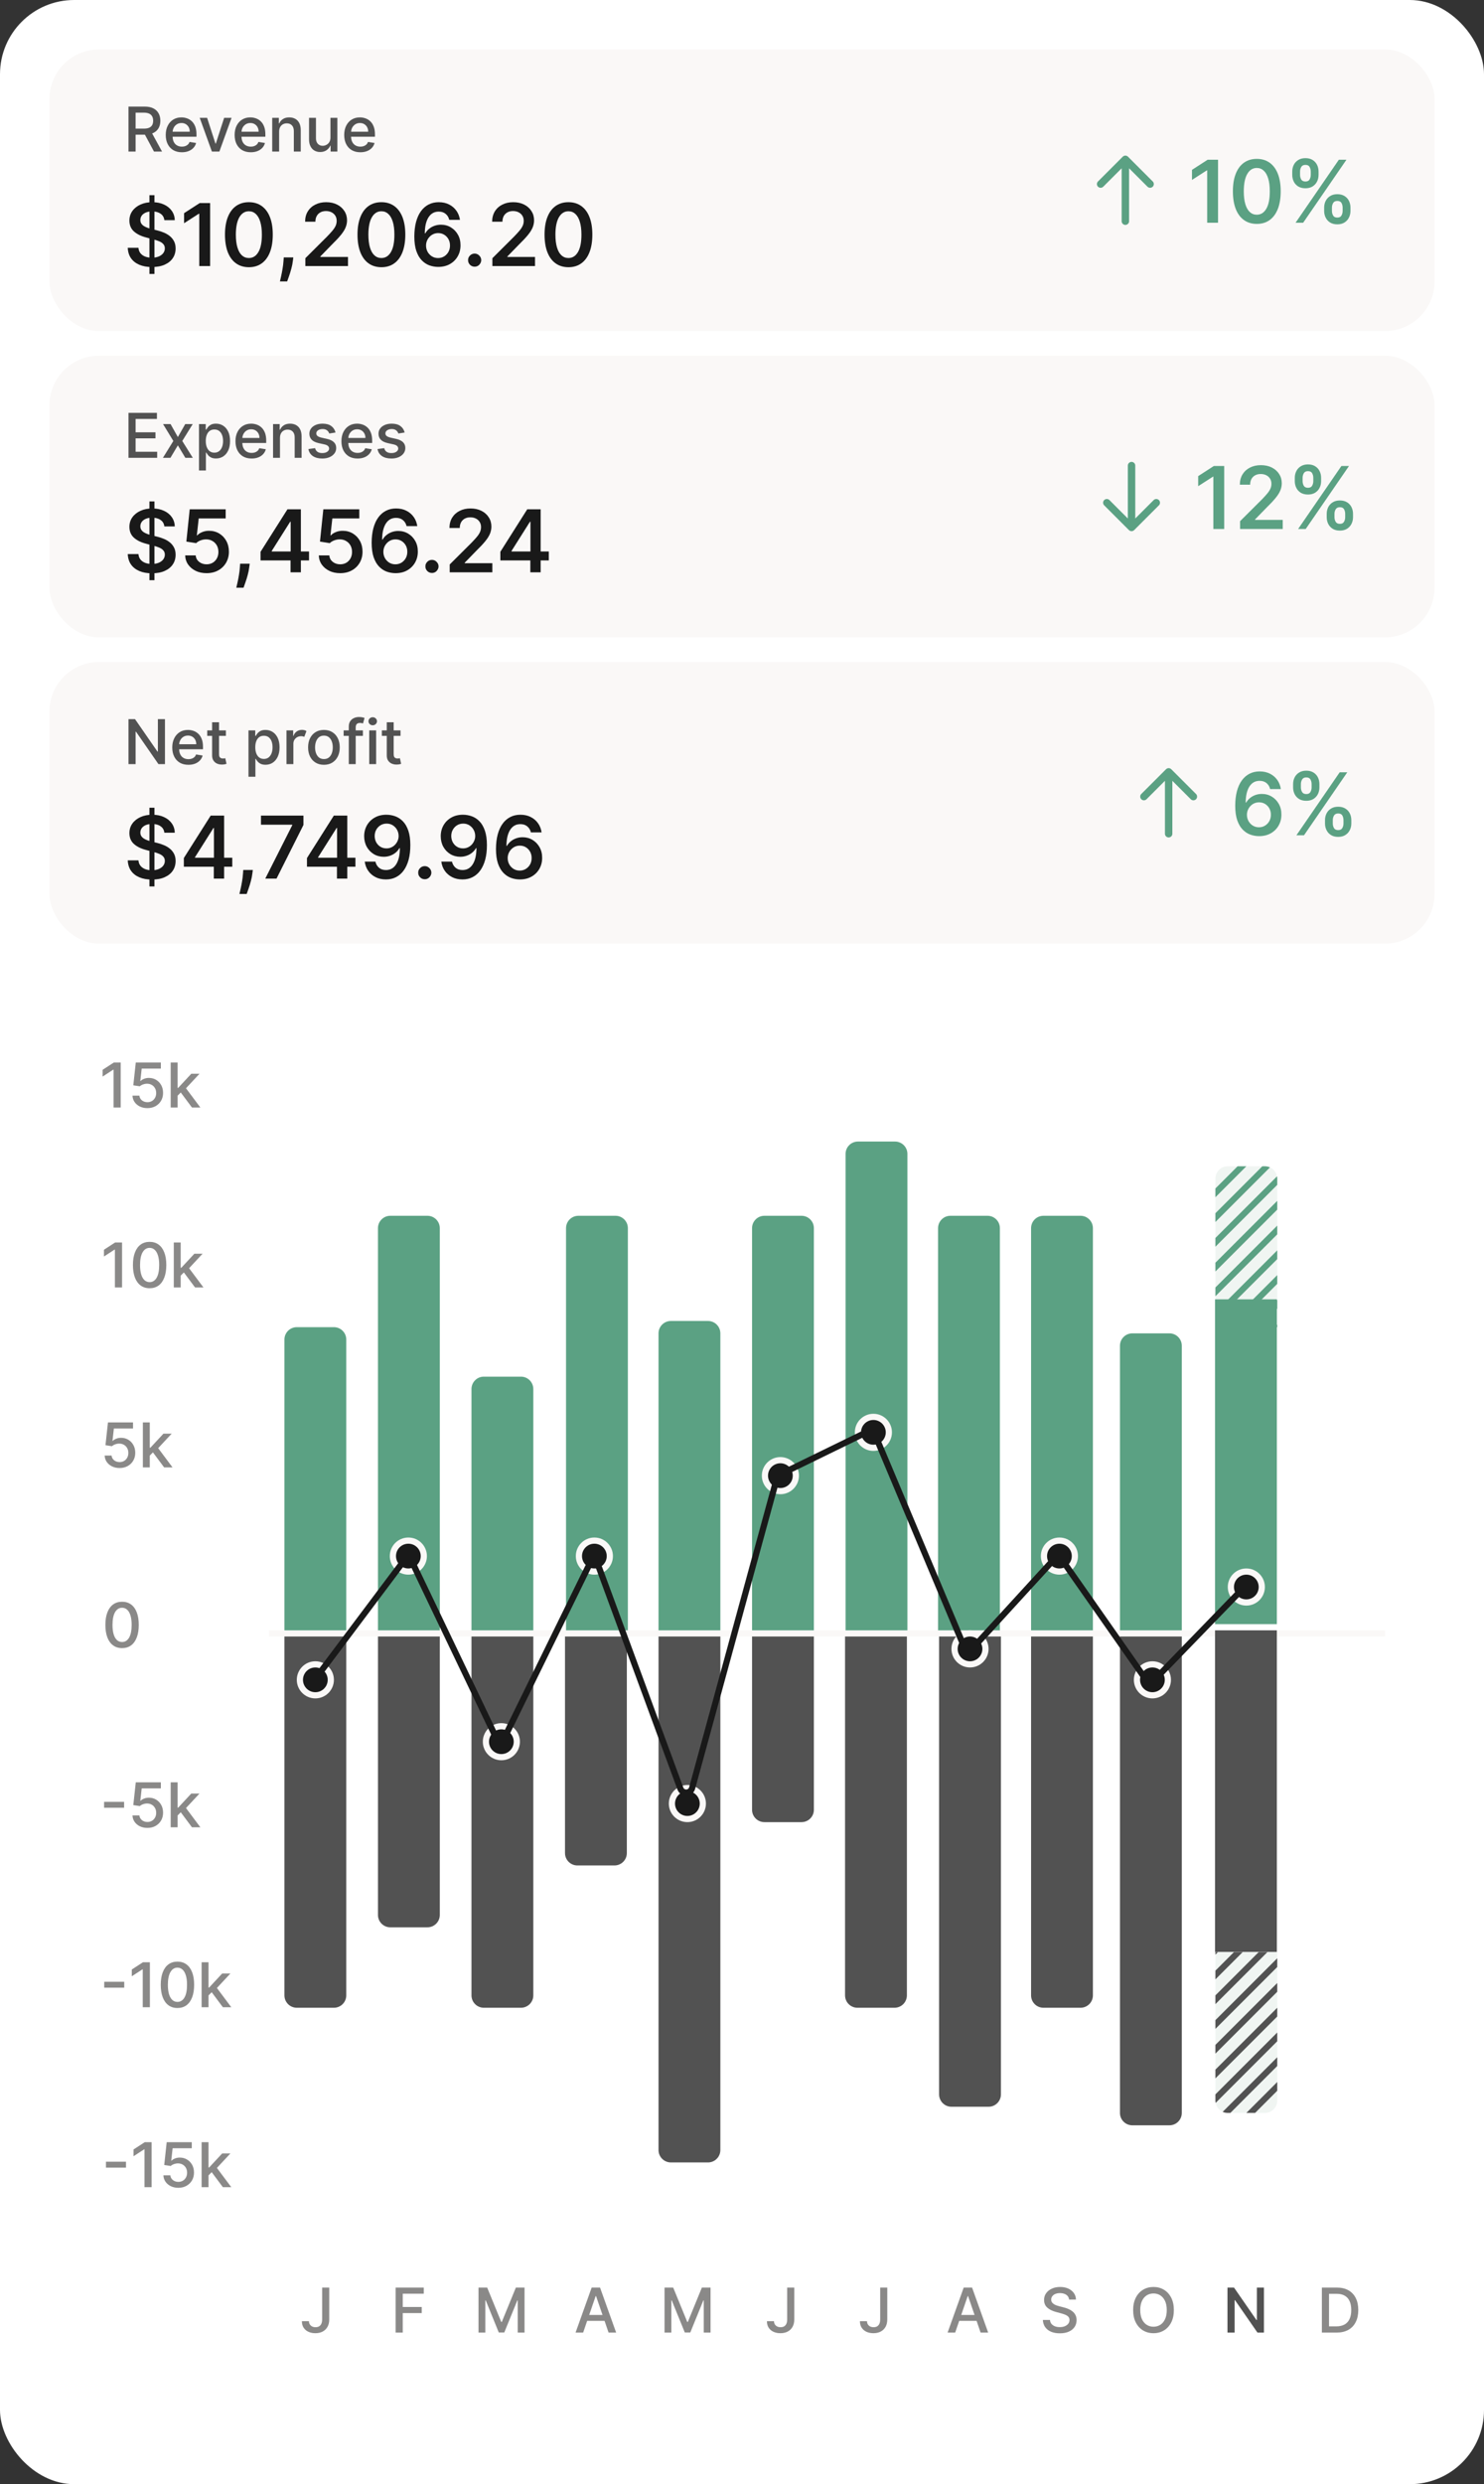 <svg width="480" height="803" viewBox="0 0 480 803" fill="none" xmlns="http://www.w3.org/2000/svg">
<rect x="0" y="0" width="480" height="803" fill="#333333" stroke="none"/>
<g clip-path="url(#clip0_1579_5090)">
<rect width="480" height="803" rx="24" fill="white"/>
<rect x="16" y="16" width="448" height="91" rx="16" fill="#FAF8F7"/>
<path d="M41.555 49V34.455H46.811C47.933 34.455 48.868 34.649 49.617 35.037C50.369 35.425 50.933 35.965 51.307 36.656C51.681 37.343 51.868 38.136 51.868 39.035C51.868 39.94 51.678 40.731 51.3 41.408C50.921 42.08 50.355 42.603 49.602 42.977C48.854 43.351 47.919 43.538 46.797 43.538H42.876V41.578H46.555C47.256 41.578 47.824 41.479 48.26 41.28C48.7 41.081 49.022 40.792 49.226 40.413C49.434 40.035 49.538 39.575 49.538 39.035C49.538 38.496 49.434 38.029 49.226 37.636C49.017 37.243 48.693 36.943 48.253 36.734C47.812 36.521 47.24 36.415 46.534 36.415H43.864V49H41.555ZM48.821 42.43L52.415 49H49.808L46.278 42.43H48.821ZM58.829 49.22C57.75 49.22 56.819 48.99 56.038 48.531C55.262 48.067 54.663 47.416 54.241 46.578C53.82 45.735 53.609 44.748 53.609 43.617C53.609 42.494 53.82 41.51 54.241 40.662C54.663 39.81 55.252 39.144 56.01 38.666C56.772 38.188 57.662 37.949 58.68 37.949C59.315 37.949 59.923 38.053 60.505 38.261C61.088 38.465 61.609 38.787 62.068 39.227C62.527 39.663 62.889 40.229 63.155 40.925C63.42 41.621 63.552 42.459 63.552 43.439V44.199H54.809V42.572H61.372C61.372 42.033 61.261 41.552 61.038 41.131C60.816 40.709 60.503 40.378 60.101 40.136C59.703 39.89 59.236 39.767 58.702 39.767C58.124 39.767 57.62 39.907 57.189 40.186C56.758 40.465 56.424 40.832 56.187 41.287C55.955 41.742 55.837 42.234 55.832 42.764V44.071C55.832 44.776 55.958 45.378 56.209 45.875C56.459 46.372 56.81 46.751 57.26 47.011C57.714 47.272 58.245 47.402 58.851 47.402C59.248 47.402 59.608 47.345 59.93 47.231C60.257 47.118 60.539 46.95 60.775 46.727C61.012 46.5 61.192 46.218 61.315 45.882L63.425 46.223C63.268 46.824 62.982 47.35 62.565 47.8C62.148 48.249 61.623 48.6 60.988 48.851C60.354 49.097 59.634 49.22 58.829 49.22ZM74.896 38.091L70.954 49H68.539L64.598 38.091H66.991L69.69 46.415H69.804L72.502 38.091H74.896ZM81.11 49.22C80.03 49.22 79.1 48.99 78.319 48.531C77.542 48.067 76.943 47.416 76.522 46.578C76.1 45.735 75.89 44.748 75.89 43.617C75.89 42.494 76.1 41.51 76.522 40.662C76.943 39.81 77.533 39.144 78.29 38.666C79.052 38.188 79.943 37.949 80.961 37.949C81.595 37.949 82.204 38.053 82.786 38.261C83.368 38.465 83.889 38.787 84.348 39.227C84.808 39.663 85.17 40.229 85.435 40.925C85.7 41.621 85.833 42.459 85.833 43.439V44.199H77.09V42.572H83.652C83.652 42.033 83.541 41.552 83.319 41.131C83.096 40.709 82.784 40.378 82.381 40.136C81.983 39.89 81.517 39.767 80.982 39.767C80.404 39.767 79.9 39.907 79.469 40.186C79.038 40.465 78.704 40.832 78.468 41.287C78.236 41.742 78.117 42.234 78.113 42.764V44.071C78.113 44.776 78.238 45.378 78.489 45.875C78.74 46.372 79.09 46.751 79.54 47.011C79.995 47.272 80.525 47.402 81.131 47.402C81.529 47.402 81.889 47.345 82.211 47.231C82.537 47.118 82.819 46.95 83.056 46.727C83.293 46.5 83.472 46.218 83.596 45.882L85.705 46.223C85.549 46.824 85.262 47.35 84.846 47.8C84.429 48.249 83.903 48.6 83.269 48.851C82.634 49.097 81.915 49.22 81.11 49.22ZM90.287 42.544V49H88.05V38.091H90.195V39.888H90.33C90.581 39.301 90.976 38.832 91.516 38.481C92.056 38.126 92.735 37.949 93.554 37.949C94.302 37.949 94.956 38.105 95.514 38.418C96.073 38.73 96.506 39.192 96.814 39.803C97.122 40.413 97.276 41.166 97.276 42.061V49H95.039V42.352C95.039 41.576 94.837 40.97 94.435 40.534C94.032 40.094 93.478 39.874 92.773 39.874C92.29 39.874 91.862 39.978 91.487 40.186C91.113 40.394 90.82 40.697 90.607 41.095C90.394 41.493 90.287 41.976 90.287 42.544ZM106.886 44.462V38.091H109.124V49H106.936V47.097H106.822C106.571 47.684 106.169 48.171 105.615 48.56C105.066 48.948 104.379 49.142 103.555 49.142C102.855 49.142 102.234 48.986 101.695 48.673C101.155 48.361 100.731 47.899 100.423 47.288C100.116 46.678 99.962 45.925 99.962 45.03V38.091H102.199V44.739C102.199 45.468 102.4 46.05 102.803 46.486C103.21 46.917 103.735 47.132 104.379 47.132C104.772 47.132 105.161 47.035 105.544 46.841C105.932 46.647 106.252 46.353 106.503 45.96C106.759 45.562 106.886 45.063 106.886 44.462ZM116.552 49.22C115.472 49.22 114.542 48.99 113.761 48.531C112.984 48.067 112.385 47.416 111.964 46.578C111.543 45.735 111.332 44.748 111.332 43.617C111.332 42.494 111.543 41.51 111.964 40.662C112.385 39.81 112.975 39.144 113.732 38.666C114.495 38.188 115.385 37.949 116.403 37.949C117.037 37.949 117.646 38.053 118.228 38.261C118.811 38.465 119.331 38.787 119.791 39.227C120.25 39.663 120.612 40.229 120.877 40.925C121.142 41.621 121.275 42.459 121.275 43.439V44.199H112.532V42.572H119.095C119.095 42.033 118.983 41.552 118.761 41.131C118.538 40.709 118.226 40.378 117.823 40.136C117.426 39.89 116.959 39.767 116.424 39.767C115.846 39.767 115.342 39.907 114.911 40.186C114.48 40.465 114.147 40.832 113.91 41.287C113.678 41.742 113.56 42.234 113.555 42.764V44.071C113.555 44.776 113.68 45.378 113.931 45.875C114.182 46.372 114.533 46.751 114.982 47.011C115.437 47.272 115.967 47.402 116.573 47.402C116.971 47.402 117.331 47.345 117.653 47.231C117.98 47.118 118.261 46.95 118.498 46.727C118.735 46.5 118.915 46.218 119.038 45.882L121.147 46.223C120.991 46.824 120.704 47.35 120.288 47.8C119.871 48.249 119.346 48.6 118.711 48.851C118.077 49.097 117.357 49.22 116.552 49.22Z" fill="#525252"/>
<path d="M48.332 88.546V63.091H49.963V88.546H48.332ZM53.155 71.165C53.062 70.27 52.658 69.577 51.942 69.087C51.233 68.59 50.321 68.341 49.207 68.341C48.419 68.341 47.739 68.46 47.169 68.699C46.606 68.938 46.168 69.266 45.856 69.683C45.552 70.101 45.399 70.575 45.399 71.105C45.392 71.543 45.492 71.924 45.697 72.249C45.91 72.573 46.188 72.845 46.533 73.064C46.884 73.283 47.269 73.468 47.686 73.621C48.104 73.773 48.518 73.899 48.929 73.999L50.868 74.486C51.597 74.658 52.313 74.894 53.016 75.192C53.725 75.483 54.361 75.858 54.925 76.315C55.495 76.773 55.949 77.329 56.287 77.986C56.632 78.642 56.804 79.418 56.804 80.312C56.804 81.492 56.502 82.533 55.899 83.435C55.296 84.336 54.421 85.042 53.274 85.553C52.134 86.063 50.755 86.318 49.138 86.318C47.573 86.318 46.215 86.073 45.061 85.582C43.914 85.092 43.016 84.386 42.367 83.465C41.724 82.537 41.376 81.416 41.322 80.104H44.783C44.842 80.82 45.068 81.416 45.459 81.894C45.856 82.364 46.37 82.719 47 82.957C47.636 83.189 48.339 83.305 49.108 83.305C49.93 83.305 50.656 83.18 51.285 82.928C51.915 82.676 52.409 82.324 52.767 81.874C53.132 81.416 53.314 80.886 53.314 80.283C53.314 79.733 53.155 79.278 52.837 78.921C52.519 78.556 52.081 78.254 51.524 78.016C50.967 77.777 50.324 77.565 49.595 77.379L47.249 76.753C45.585 76.322 44.269 75.669 43.301 74.794C42.34 73.919 41.859 72.759 41.859 71.314C41.859 70.121 42.181 69.08 42.824 68.192C43.474 67.297 44.355 66.601 45.469 66.104C46.589 65.606 47.852 65.358 49.257 65.358C50.682 65.358 51.935 65.606 53.016 66.104C54.096 66.594 54.945 67.277 55.561 68.152C56.184 69.027 56.506 70.031 56.526 71.165H53.155ZM67.962 65.636V86H64.452V69.077H64.333L59.54 72.159V68.908L64.601 65.636H67.962ZM80.495 86.378C78.877 86.371 77.492 85.954 76.338 85.125C75.185 84.296 74.3 83.097 73.683 81.526C73.074 79.948 72.769 78.049 72.769 75.828C72.769 73.614 73.077 71.728 73.693 70.171C74.31 68.606 75.195 67.413 76.348 66.591C77.508 65.769 78.89 65.358 80.495 65.358C82.105 65.358 83.487 65.769 84.641 66.591C85.801 67.413 86.689 68.606 87.306 70.171C87.922 71.735 88.23 73.621 88.23 75.828C88.23 78.055 87.922 79.958 87.306 81.535C86.689 83.106 85.804 84.306 84.651 85.135C83.497 85.963 82.112 86.378 80.495 86.378ZM80.495 83.405C81.8 83.405 82.828 82.762 83.577 81.476C84.333 80.19 84.707 78.307 84.701 75.828C84.701 74.191 84.528 72.812 84.183 71.692C83.845 70.572 83.362 69.726 82.732 69.156C82.109 68.579 81.363 68.291 80.495 68.291C79.202 68.291 78.178 68.934 77.422 70.22C76.673 71.506 76.295 73.376 76.288 75.828C76.288 77.479 76.458 78.867 76.796 79.994C77.134 81.121 77.618 81.973 78.247 82.55C78.877 83.12 79.626 83.405 80.495 83.405ZM94.869 83.216L94.73 84.3C94.637 85.128 94.471 85.974 94.233 86.835C94.001 87.704 93.755 88.502 93.497 89.231C93.245 89.967 93.04 90.547 92.88 90.972H90.544C90.637 90.567 90.763 90.014 90.922 89.311C91.081 88.615 91.233 87.833 91.379 86.965C91.531 86.103 91.638 85.224 91.697 84.329L91.777 83.216H94.869ZM98.766 86V83.465L105.786 76.474C106.475 75.765 107.049 75.139 107.506 74.595C107.97 74.045 108.318 73.518 108.55 73.014C108.782 72.504 108.898 71.96 108.898 71.383C108.898 70.734 108.746 70.174 108.441 69.703C108.142 69.233 107.731 68.868 107.208 68.609C106.684 68.351 106.094 68.222 105.438 68.222C104.748 68.222 104.145 68.364 103.628 68.649C103.118 68.928 102.72 69.325 102.435 69.842C102.157 70.359 102.017 70.969 102.017 71.672H98.686C98.686 70.399 98.975 69.289 99.552 68.341C100.135 67.393 100.94 66.66 101.968 66.144C102.995 65.62 104.168 65.358 105.488 65.358C106.833 65.358 108.013 65.613 109.027 66.124C110.042 66.634 110.83 67.333 111.394 68.222C111.964 69.103 112.249 70.104 112.249 71.224C112.249 71.98 112.103 72.726 111.811 73.462C111.526 74.197 111.023 75.013 110.3 75.908C109.584 76.796 108.577 77.873 107.277 79.139L103.608 82.908V83.057H112.557V86H98.766ZM123.36 86.378C121.742 86.371 120.357 85.954 119.203 85.125C118.05 84.296 117.165 83.097 116.549 81.526C115.939 79.948 115.634 78.049 115.634 75.828C115.634 73.614 115.942 71.728 116.559 70.171C117.175 68.606 118.06 67.413 119.213 66.591C120.373 65.769 121.755 65.358 123.36 65.358C124.97 65.358 126.353 65.769 127.506 66.591C128.666 67.413 129.554 68.606 130.171 70.171C130.787 71.735 131.095 73.621 131.095 75.828C131.095 78.055 130.787 79.958 130.171 81.535C129.554 83.106 128.669 84.306 127.516 85.135C126.363 85.963 124.977 86.378 123.36 86.378ZM123.36 83.405C124.666 83.405 125.693 82.762 126.442 81.476C127.198 80.19 127.572 78.307 127.566 75.828C127.566 74.191 127.393 72.812 127.049 71.692C126.711 70.572 126.227 69.726 125.597 69.156C124.974 68.579 124.228 68.291 123.36 68.291C122.067 68.291 121.043 68.934 120.287 70.22C119.538 71.506 119.16 73.376 119.154 75.828C119.154 77.479 119.323 78.867 119.661 79.994C119.999 81.121 120.483 81.973 121.113 82.55C121.742 83.12 122.491 83.405 123.36 83.405ZM141.692 86.278C140.737 86.272 139.802 86.106 138.888 85.781C137.979 85.45 137.158 84.906 136.422 84.151C135.686 83.395 135.099 82.387 134.662 81.128C134.231 79.862 134.015 78.294 134.015 76.425C134.022 74.675 134.208 73.117 134.572 71.751C134.937 70.379 135.464 69.219 136.153 68.271C136.843 67.323 137.671 66.601 138.639 66.104C139.613 65.606 140.704 65.358 141.91 65.358C143.176 65.358 144.297 65.606 145.271 66.104C146.246 66.601 147.034 67.28 147.638 68.142C148.241 69.004 148.619 69.978 148.771 71.065H145.311C145.119 70.263 144.731 69.62 144.148 69.136C143.564 68.646 142.819 68.401 141.91 68.401C140.479 68.401 139.372 69.024 138.589 70.27C137.807 71.516 137.413 73.236 137.406 75.43H137.555C137.887 74.847 138.311 74.35 138.828 73.939C139.345 73.521 139.925 73.2 140.568 72.974C141.218 72.749 141.904 72.636 142.626 72.636C143.819 72.636 144.89 72.925 145.838 73.501C146.792 74.072 147.551 74.857 148.115 75.858C148.678 76.852 148.957 77.996 148.95 79.288C148.957 80.614 148.655 81.807 148.045 82.868C147.435 83.928 146.587 84.764 145.5 85.374C144.413 85.983 143.143 86.285 141.692 86.278ZM141.682 83.415C142.417 83.415 143.077 83.236 143.66 82.878C144.25 82.513 144.714 82.026 145.052 81.416C145.39 80.8 145.556 80.114 145.55 79.358C145.556 78.609 145.394 77.933 145.062 77.329C144.731 76.726 144.277 76.246 143.7 75.888C143.123 75.53 142.467 75.351 141.731 75.351C141.175 75.351 140.658 75.457 140.18 75.669C139.71 75.881 139.295 76.176 138.937 76.554C138.586 76.925 138.308 77.353 138.102 77.837C137.903 78.32 137.804 78.834 137.804 79.378C137.804 80.107 137.97 80.776 138.301 81.386C138.639 81.996 139.1 82.487 139.683 82.858C140.273 83.229 140.939 83.415 141.682 83.415ZM153.526 86.209C152.936 86.209 152.432 86.003 152.014 85.592C151.597 85.175 151.391 84.671 151.398 84.081C151.391 83.504 151.597 83.01 152.014 82.599C152.432 82.182 152.936 81.973 153.526 81.973C154.096 81.973 154.59 82.182 155.007 82.599C155.431 83.01 155.647 83.504 155.654 84.081C155.647 84.472 155.544 84.83 155.345 85.155C155.153 85.48 154.898 85.738 154.58 85.93C154.261 86.116 153.91 86.209 153.526 86.209ZM159.265 86V83.465L166.284 76.474C166.974 75.765 167.547 75.139 168.005 74.595C168.469 74.045 168.817 73.518 169.049 73.014C169.281 72.504 169.397 71.96 169.397 71.383C169.397 70.734 169.244 70.174 168.939 69.703C168.641 69.233 168.23 68.868 167.706 68.609C167.183 68.351 166.593 68.222 165.936 68.222C165.247 68.222 164.644 68.364 164.127 68.649C163.616 68.928 163.219 69.325 162.934 69.842C162.655 70.359 162.516 70.969 162.516 71.672H159.185C159.185 70.399 159.473 69.289 160.05 68.341C160.633 67.393 161.439 66.66 162.466 66.144C163.494 65.62 164.667 65.358 165.986 65.358C167.332 65.358 168.512 65.613 169.526 66.124C170.54 66.634 171.329 67.333 171.892 68.222C172.463 69.103 172.748 70.104 172.748 71.224C172.748 71.98 172.602 72.726 172.31 73.462C172.025 74.197 171.521 75.013 170.799 75.908C170.083 76.796 169.075 77.873 167.776 79.139L164.107 82.908V83.057H173.056V86H159.265ZM183.858 86.378C182.241 86.371 180.855 85.954 179.702 85.125C178.549 84.296 177.664 83.097 177.047 81.526C176.437 79.948 176.132 78.049 176.132 75.828C176.132 73.614 176.441 71.728 177.057 70.171C177.674 68.606 178.559 67.413 179.712 66.591C180.872 65.769 182.254 65.358 183.858 65.358C185.469 65.358 186.851 65.769 188.005 66.591C189.165 67.413 190.053 68.606 190.669 70.171C191.286 71.735 191.594 73.621 191.594 75.828C191.594 78.055 191.286 79.958 190.669 81.535C190.053 83.106 189.168 84.306 188.015 85.135C186.861 85.963 185.476 86.378 183.858 86.378ZM183.858 83.405C185.164 83.405 186.192 82.762 186.941 81.476C187.696 80.19 188.071 78.307 188.064 75.828C188.064 74.191 187.892 72.812 187.547 71.692C187.209 70.572 186.725 69.726 186.095 69.156C185.472 68.579 184.727 68.291 183.858 68.291C182.566 68.291 181.541 68.934 180.786 70.22C180.037 71.506 179.659 73.376 179.652 75.828C179.652 77.479 179.821 78.867 180.159 79.994C180.497 81.121 180.981 81.973 181.611 82.55C182.241 83.12 182.99 83.405 183.858 83.405Z" fill="#191919"/>
<path d="M364 51.5V71.5M364 51.5L372 59.5M364 51.5L356 59.5" stroke="#5BA183" stroke-width="2.4" stroke-linecap="round" stroke-linejoin="round"/>
<path d="M393.973 51.636V72H390.463V55.077H390.344L385.551 58.159V54.908L390.612 51.636H393.973ZM406.506 72.378C404.888 72.371 403.503 71.954 402.35 71.125C401.196 70.296 400.311 69.097 399.695 67.526C399.085 65.948 398.78 64.049 398.78 61.828C398.78 59.614 399.088 57.728 399.705 56.17C400.321 54.606 401.206 53.413 402.36 52.591C403.52 51.769 404.902 51.358 406.506 51.358C408.117 51.358 409.499 51.769 410.652 52.591C411.812 53.413 412.7 54.606 413.317 56.17C413.933 57.735 414.242 59.621 414.242 61.828C414.242 64.055 413.933 65.958 413.317 67.535C412.7 69.106 411.816 70.306 410.662 71.135C409.509 71.963 408.123 72.378 406.506 72.378ZM406.506 69.405C407.812 69.405 408.839 68.762 409.588 67.476C410.344 66.19 410.718 64.307 410.712 61.828C410.712 60.191 410.539 58.812 410.195 57.692C409.857 56.572 409.373 55.726 408.743 55.156C408.12 54.58 407.374 54.291 406.506 54.291C405.213 54.291 404.189 54.934 403.433 56.22C402.684 57.506 402.307 59.376 402.3 61.828C402.3 63.479 402.469 64.867 402.807 65.994C403.145 67.121 403.629 67.973 404.259 68.55C404.888 69.12 405.637 69.405 406.506 69.405ZM428.298 68.182V67.108C428.298 66.326 428.46 65.606 428.785 64.95C429.117 64.294 429.601 63.767 430.237 63.369C430.873 62.972 431.646 62.773 432.554 62.773C433.482 62.773 434.261 62.972 434.89 63.369C435.52 63.76 435.997 64.284 436.322 64.94C436.647 65.597 436.809 66.319 436.809 67.108V68.182C436.809 68.964 436.644 69.683 436.312 70.34C435.987 70.996 435.507 71.523 434.87 71.921C434.241 72.318 433.468 72.517 432.554 72.517C431.632 72.517 430.853 72.318 430.217 71.921C429.587 71.523 429.11 70.996 428.785 70.34C428.46 69.683 428.298 68.964 428.298 68.182ZM430.814 67.108V68.182C430.814 68.719 430.94 69.213 431.191 69.663C431.45 70.108 431.904 70.329 432.554 70.329C433.203 70.329 433.651 70.108 433.896 69.663C434.148 69.219 434.274 68.725 434.274 68.182V67.108C434.274 66.564 434.155 66.07 433.916 65.626C433.677 65.176 433.223 64.95 432.554 64.95C431.917 64.95 431.467 65.176 431.201 65.626C430.943 66.07 430.814 66.564 430.814 67.108ZM417.977 56.528V55.455C417.977 54.666 418.143 53.943 418.474 53.287C418.806 52.631 419.289 52.107 419.926 51.716C420.562 51.318 421.334 51.119 422.243 51.119C423.164 51.119 423.94 51.318 424.569 51.716C425.199 52.107 425.676 52.631 426.001 53.287C426.326 53.943 426.488 54.666 426.488 55.455V56.528C426.488 57.317 426.323 58.04 425.991 58.696C425.666 59.346 425.186 59.869 424.549 60.267C423.92 60.658 423.151 60.854 422.243 60.854C421.315 60.854 420.532 60.658 419.896 60.267C419.266 59.869 418.789 59.342 418.464 58.686C418.139 58.03 417.977 57.311 417.977 56.528ZM420.503 55.455V56.528C420.503 57.072 420.629 57.566 420.88 58.01C421.139 58.454 421.593 58.676 422.243 58.676C422.886 58.676 423.333 58.454 423.585 58.01C423.837 57.566 423.963 57.072 423.963 56.528V55.455C423.963 54.911 423.84 54.417 423.595 53.973C423.356 53.522 422.905 53.297 422.243 53.297C421.6 53.297 421.149 53.522 420.89 53.973C420.632 54.424 420.503 54.918 420.503 55.455ZM419.051 72L433.051 51.636H435.507L421.507 72H419.051Z" fill="#5BA183"/>
<rect x="16" y="115" width="448" height="91" rx="16" fill="#FAF8F7"/>
<path d="M41.555 148V133.455H50.76V135.422H43.864V139.733H50.284V141.7H43.864V146.033H50.838V148H41.555ZM55.172 137.091L57.53 141.281L59.909 137.091H62.331L58.957 142.545L62.366 148H59.952L57.53 143.959L55.122 148H52.693L56.066 142.545L52.743 137.091H55.172ZM64.363 152.091V137.091H66.551V138.866H66.721C66.849 138.63 67.029 138.362 67.261 138.064C67.498 137.766 67.822 137.505 68.234 137.283C68.646 137.06 69.186 136.949 69.853 136.949C70.725 136.949 71.503 137.169 72.19 137.609C72.876 138.05 73.419 138.689 73.816 139.527C74.214 140.365 74.413 141.378 74.413 142.567C74.413 143.746 74.216 144.757 73.823 145.599C73.43 146.442 72.891 147.089 72.204 147.538C71.522 147.983 70.743 148.206 69.868 148.206C69.214 148.206 68.679 148.097 68.262 147.879C67.846 147.661 67.517 147.403 67.275 147.105C67.038 146.807 66.854 146.537 66.721 146.295H66.6V152.091H64.363ZM66.558 142.545C66.558 143.294 66.664 143.952 66.877 144.52C67.095 145.088 67.41 145.531 67.822 145.848C68.239 146.165 68.743 146.324 69.335 146.324C69.95 146.324 70.466 146.158 70.883 145.827C71.3 145.495 71.615 145.045 71.828 144.477C72.041 143.904 72.147 143.26 72.147 142.545C72.147 141.835 72.043 141.201 71.835 140.642C71.626 140.079 71.314 139.636 70.897 139.314C70.481 138.992 69.96 138.831 69.335 138.831C68.734 138.831 68.227 138.985 67.815 139.293C67.403 139.6 67.091 140.034 66.877 140.592C66.664 141.146 66.558 141.797 66.558 142.545ZM81.383 148.22C80.304 148.22 79.373 147.991 78.592 147.531C77.816 147.067 77.217 146.416 76.795 145.578C76.374 144.735 76.163 143.748 76.163 142.616C76.163 141.494 76.374 140.509 76.795 139.662C77.217 138.81 77.806 138.144 78.564 137.666C79.326 137.188 80.216 136.949 81.234 136.949C81.869 136.949 82.477 137.053 83.059 137.261C83.642 137.465 84.163 137.787 84.622 138.227C85.081 138.663 85.443 139.229 85.709 139.925C85.974 140.621 86.106 141.459 86.106 142.439V143.199H77.363V141.572H83.926C83.926 141.033 83.815 140.552 83.592 140.131C83.37 139.709 83.057 139.378 82.654 139.136C82.257 138.89 81.79 138.767 81.255 138.767C80.678 138.767 80.174 138.907 79.743 139.186C79.312 139.465 78.978 139.832 78.741 140.287C78.509 140.741 78.391 141.234 78.386 141.764V143.071C78.386 143.777 78.512 144.378 78.763 144.875C79.013 145.372 79.364 145.751 79.814 146.011C80.268 146.272 80.799 146.402 81.404 146.402C81.802 146.402 82.162 146.345 82.484 146.232C82.811 146.118 83.093 145.95 83.329 145.727C83.566 145.5 83.746 145.218 83.869 144.882L85.978 145.223C85.822 145.824 85.536 146.35 85.119 146.8C84.702 147.25 84.177 147.6 83.542 147.851C82.908 148.097 82.188 148.22 81.383 148.22ZM90.561 141.544V148H88.323V137.091H90.468V138.888H90.603C90.854 138.301 91.249 137.832 91.789 137.482C92.329 137.126 93.008 136.949 93.828 136.949C94.576 136.949 95.229 137.105 95.788 137.418C96.347 137.73 96.78 138.192 97.088 138.803C97.395 139.413 97.549 140.166 97.549 141.061V148H95.312V141.352C95.312 140.576 95.111 139.97 94.708 139.534C94.306 139.094 93.752 138.874 93.046 138.874C92.563 138.874 92.135 138.978 91.761 139.186C91.387 139.394 91.093 139.697 90.88 140.095C90.667 140.493 90.561 140.976 90.561 141.544ZM108.523 139.811L106.492 140.131C106.416 139.884 106.293 139.652 106.123 139.435C105.952 139.217 105.723 139.039 105.434 138.902C105.145 138.76 104.785 138.689 104.354 138.689C103.772 138.689 103.284 138.819 102.891 139.08C102.498 139.34 102.302 139.674 102.302 140.081C102.302 140.431 102.432 140.715 102.692 140.933C102.958 141.146 103.384 141.324 103.971 141.466L105.739 141.864C106.753 142.091 107.505 142.448 107.998 142.936C108.495 143.419 108.744 144.046 108.744 144.818C108.744 145.481 108.552 146.068 108.168 146.58C107.785 147.091 107.254 147.493 106.577 147.787C105.905 148.076 105.124 148.22 104.234 148.22C102.984 148.22 101.968 147.955 101.187 147.425C100.406 146.89 99.927 146.134 99.752 145.159L101.918 144.861C102.046 145.386 102.304 145.784 102.692 146.054C103.085 146.319 103.594 146.452 104.219 146.452C104.897 146.452 105.436 146.312 105.839 146.033C106.246 145.749 106.45 145.403 106.45 144.996C106.45 144.66 106.324 144.38 106.073 144.158C105.827 143.93 105.443 143.76 104.923 143.646L103.076 143.241C102.049 143.014 101.291 142.645 100.803 142.134C100.316 141.622 100.072 140.978 100.072 140.202C100.072 139.548 100.252 138.98 100.612 138.497C100.976 138.009 101.478 137.631 102.117 137.361C102.761 137.086 103.5 136.949 104.333 136.949C105.536 136.949 106.483 137.209 107.174 137.73C107.865 138.246 108.315 138.94 108.523 139.811ZM115.654 148.22C114.574 148.22 113.644 147.991 112.862 147.531C112.086 147.067 111.487 146.416 111.065 145.578C110.644 144.735 110.433 143.748 110.433 142.616C110.433 141.494 110.644 140.509 111.065 139.662C111.487 138.81 112.076 138.144 112.834 137.666C113.596 137.188 114.486 136.949 115.504 136.949C116.139 136.949 116.747 137.053 117.33 137.261C117.912 137.465 118.433 137.787 118.892 138.227C119.351 138.663 119.714 139.229 119.979 139.925C120.244 140.621 120.377 141.459 120.377 142.439V143.199H111.634V141.572H118.196C118.196 141.033 118.085 140.552 117.862 140.131C117.64 139.709 117.327 139.378 116.925 139.136C116.527 138.89 116.061 138.767 115.526 138.767C114.948 138.767 114.444 138.907 114.013 139.186C113.582 139.465 113.248 139.832 113.012 140.287C112.779 140.741 112.661 141.234 112.656 141.764V143.071C112.656 143.777 112.782 144.378 113.033 144.875C113.284 145.372 113.634 145.751 114.084 146.011C114.538 146.272 115.069 146.402 115.675 146.402C116.073 146.402 116.432 146.345 116.754 146.232C117.081 146.118 117.363 145.95 117.6 145.727C117.836 145.5 118.016 145.218 118.139 144.882L120.249 145.223C120.092 145.824 119.806 146.35 119.389 146.8C118.973 147.25 118.447 147.6 117.813 147.851C117.178 148.097 116.458 148.22 115.654 148.22ZM130.882 139.811L128.851 140.131C128.775 139.884 128.652 139.652 128.481 139.435C128.311 139.217 128.081 139.039 127.793 138.902C127.504 138.76 127.144 138.689 126.713 138.689C126.131 138.689 125.643 138.819 125.25 139.08C124.857 139.34 124.66 139.674 124.66 140.081C124.66 140.431 124.791 140.715 125.051 140.933C125.316 141.146 125.742 141.324 126.329 141.466L128.098 141.864C129.111 142.091 129.864 142.448 130.356 142.936C130.854 143.419 131.102 144.046 131.102 144.818C131.102 145.481 130.91 146.068 130.527 146.58C130.143 147.091 129.613 147.493 128.936 147.787C128.264 148.076 127.482 148.22 126.592 148.22C125.342 148.22 124.327 147.955 123.545 147.425C122.764 146.89 122.286 146.134 122.111 145.159L124.277 144.861C124.405 145.386 124.663 145.784 125.051 146.054C125.444 146.319 125.953 146.452 126.578 146.452C127.255 146.452 127.795 146.312 128.197 146.033C128.605 145.749 128.808 145.403 128.808 144.996C128.808 144.66 128.683 144.38 128.432 144.158C128.186 143.93 127.802 143.76 127.281 143.646L125.435 143.241C124.407 143.014 123.65 142.645 123.162 142.134C122.674 141.622 122.43 140.978 122.43 140.202C122.43 139.548 122.61 138.98 122.97 138.497C123.335 138.009 123.837 137.631 124.476 137.361C125.12 137.086 125.858 136.949 126.692 136.949C127.894 136.949 128.841 137.209 129.533 137.73C130.224 138.246 130.674 138.94 130.882 139.811Z" fill="#525252"/>
<path d="M48.332 187.545V162.091H49.963V187.545H48.332ZM53.155 170.165C53.062 169.27 52.658 168.577 51.942 168.087C51.233 167.589 50.321 167.341 49.207 167.341C48.419 167.341 47.739 167.46 47.169 167.699C46.606 167.938 46.168 168.266 45.856 168.683C45.552 169.101 45.399 169.575 45.399 170.105C45.392 170.543 45.492 170.924 45.697 171.249C45.91 171.573 46.188 171.845 46.533 172.064C46.884 172.283 47.269 172.468 47.686 172.621C48.104 172.773 48.518 172.899 48.929 172.999L50.868 173.486C51.597 173.658 52.313 173.893 53.016 174.192C53.725 174.483 54.361 174.858 54.925 175.315C55.495 175.773 55.949 176.33 56.287 176.986C56.632 177.642 56.804 178.418 56.804 179.312C56.804 180.492 56.502 181.533 55.899 182.435C55.296 183.336 54.421 184.042 53.274 184.553C52.134 185.063 50.755 185.318 49.138 185.318C47.573 185.318 46.215 185.073 45.061 184.582C43.914 184.092 43.016 183.386 42.367 182.464C41.724 181.536 41.376 180.416 41.322 179.104H44.783C44.842 179.82 45.068 180.416 45.459 180.893C45.856 181.364 46.37 181.719 47 181.957C47.636 182.189 48.339 182.305 49.108 182.305C49.93 182.305 50.656 182.179 51.285 181.928C51.915 181.676 52.409 181.324 52.767 180.874C53.132 180.416 53.314 179.886 53.314 179.283C53.314 178.732 53.155 178.278 52.837 177.92C52.519 177.556 52.081 177.254 51.524 177.016C50.967 176.777 50.324 176.565 49.595 176.379L47.249 175.753C45.585 175.322 44.269 174.669 43.301 173.794C42.34 172.919 41.859 171.759 41.859 170.314C41.859 169.121 42.181 168.08 42.824 167.192C43.474 166.297 44.355 165.601 45.469 165.104C46.589 164.607 47.852 164.358 49.257 164.358C50.682 164.358 51.935 164.607 53.016 165.104C54.096 165.594 54.945 166.277 55.561 167.152C56.184 168.027 56.506 169.031 56.526 170.165H53.155ZM66.808 185.278C65.509 185.278 64.346 185.033 63.319 184.543C62.291 184.045 61.472 183.366 60.862 182.504C60.253 181.636 59.931 180.645 59.898 179.531H63.299C63.365 180.38 63.733 181.072 64.402 181.609C65.072 182.146 65.874 182.415 66.808 182.415C67.551 182.415 68.21 182.246 68.787 181.908C69.371 181.563 69.825 181.089 70.149 180.486C70.481 179.883 70.647 179.193 70.647 178.418C70.647 177.629 70.478 176.929 70.139 176.32C69.801 175.71 69.334 175.232 68.737 174.888C68.147 174.536 67.471 174.357 66.709 174.351C66.099 174.344 65.493 174.454 64.889 174.679C64.286 174.904 63.806 175.203 63.448 175.574L60.276 175.067L61.36 164.636H72.993V167.58H64.273L63.666 173.068H63.786C64.164 172.644 64.694 172.289 65.377 172.004C66.059 171.719 66.802 171.577 67.604 171.577C68.837 171.577 69.937 171.868 70.905 172.452C71.879 173.035 72.645 173.837 73.202 174.858C73.759 175.872 74.037 177.032 74.037 178.338C74.037 179.677 73.729 180.87 73.112 181.918C72.503 182.965 71.654 183.787 70.567 184.384C69.48 184.98 68.227 185.278 66.808 185.278ZM80.763 182.216L80.624 183.3C80.531 184.128 80.365 184.973 80.127 185.835C79.895 186.704 79.649 187.502 79.391 188.232C79.139 188.967 78.933 189.547 78.774 189.972H76.438C76.531 189.567 76.656 189.014 76.816 188.311C76.975 187.615 77.127 186.833 77.273 185.964C77.425 185.103 77.531 184.224 77.591 183.33L77.671 182.216H80.763ZM84.282 181.162V178.358L92.972 164.636H95.269V168.653H93.857L87.891 178.099V178.259H99.953V181.162H84.282ZM93.977 185V180.307L94.016 179.054V164.636H97.318V185H93.977ZM110.029 185.278C108.73 185.278 107.567 185.033 106.539 184.543C105.512 184.045 104.693 183.366 104.083 182.504C103.473 181.636 103.152 180.645 103.119 179.531H106.519C106.585 180.38 106.953 181.072 107.623 181.609C108.292 182.146 109.094 182.415 110.029 182.415C110.772 182.415 111.431 182.246 112.008 181.908C112.591 181.563 113.045 181.089 113.37 180.486C113.701 179.883 113.867 179.193 113.867 178.418C113.867 177.629 113.698 176.929 113.36 176.32C113.022 175.71 112.555 175.232 111.958 174.888C111.368 174.536 110.692 174.357 109.93 174.351C109.32 174.344 108.713 174.454 108.11 174.679C107.507 174.904 107.026 175.203 106.668 175.574L103.496 175.067L104.58 164.636H116.214V167.58H107.494L106.887 173.068H107.006C107.384 172.644 107.915 172.289 108.597 172.004C109.28 171.719 110.023 171.577 110.825 171.577C112.058 171.577 113.158 171.868 114.126 172.452C115.1 173.035 115.866 173.837 116.423 174.858C116.979 175.872 117.258 177.032 117.258 178.338C117.258 179.677 116.95 180.87 116.333 181.918C115.723 182.965 114.875 183.787 113.788 184.384C112.701 184.98 111.448 185.278 110.029 185.278ZM127.886 185.278C126.932 185.272 125.997 185.106 125.082 184.781C124.174 184.45 123.352 183.906 122.616 183.151C121.881 182.395 121.294 181.387 120.856 180.128C120.426 178.862 120.21 177.294 120.21 175.425C120.217 173.675 120.402 172.117 120.767 170.751C121.132 169.379 121.659 168.219 122.348 167.271C123.037 166.323 123.866 165.601 124.834 165.104C125.808 164.607 126.899 164.358 128.105 164.358C129.371 164.358 130.491 164.607 131.466 165.104C132.44 165.601 133.229 166.28 133.832 167.142C134.436 168.004 134.813 168.978 134.966 170.065H131.506C131.313 169.263 130.926 168.62 130.342 168.136C129.759 167.646 129.013 167.401 128.105 167.401C126.673 167.401 125.566 168.024 124.784 169.27C124.002 170.516 123.607 172.236 123.601 174.43H123.75C124.081 173.847 124.506 173.35 125.023 172.939C125.54 172.521 126.12 172.2 126.763 171.974C127.412 171.749 128.098 171.636 128.821 171.636C130.014 171.636 131.085 171.925 132.033 172.501C132.987 173.071 133.746 173.857 134.31 174.858C134.873 175.852 135.151 176.996 135.145 178.288C135.151 179.614 134.85 180.807 134.24 181.868C133.63 182.929 132.782 183.764 131.695 184.374C130.607 184.983 129.338 185.285 127.886 185.278ZM127.876 182.415C128.612 182.415 129.272 182.236 129.855 181.878C130.445 181.513 130.909 181.026 131.247 180.416C131.585 179.8 131.751 179.114 131.744 178.358C131.751 177.609 131.588 176.933 131.257 176.33C130.926 175.726 130.472 175.246 129.895 174.888C129.318 174.53 128.662 174.351 127.926 174.351C127.369 174.351 126.852 174.457 126.375 174.669C125.904 174.881 125.49 175.176 125.132 175.554C124.781 175.925 124.502 176.353 124.297 176.837C124.098 177.321 123.999 177.834 123.999 178.378C123.999 179.107 124.164 179.777 124.496 180.386C124.834 180.996 125.294 181.487 125.878 181.858C126.468 182.229 127.134 182.415 127.876 182.415ZM139.72 185.209C139.13 185.209 138.627 185.003 138.209 184.592C137.791 184.175 137.586 183.671 137.593 183.081C137.586 182.504 137.791 182.01 138.209 181.599C138.627 181.182 139.13 180.973 139.72 180.973C140.29 180.973 140.784 181.182 141.202 181.599C141.626 182.01 141.842 182.504 141.848 183.081C141.842 183.472 141.739 183.83 141.54 184.155C141.348 184.48 141.093 184.738 140.774 184.93C140.456 185.116 140.105 185.209 139.72 185.209ZM145.459 185V182.464L152.479 175.474C153.169 174.765 153.742 174.139 154.199 173.595C154.663 173.045 155.011 172.518 155.243 172.014C155.475 171.504 155.591 170.96 155.591 170.384C155.591 169.734 155.439 169.174 155.134 168.703C154.836 168.232 154.425 167.868 153.901 167.609C153.377 167.351 152.787 167.222 152.131 167.222C151.442 167.222 150.839 167.364 150.321 167.649C149.811 167.928 149.413 168.325 149.128 168.842C148.85 169.359 148.711 169.969 148.711 170.672H145.38C145.38 169.399 145.668 168.289 146.245 167.341C146.828 166.393 147.634 165.661 148.661 165.143C149.688 164.62 150.862 164.358 152.181 164.358C153.527 164.358 154.706 164.613 155.721 165.124C156.735 165.634 157.524 166.333 158.087 167.222C158.657 168.103 158.942 169.104 158.942 170.224C158.942 170.98 158.796 171.726 158.505 172.462C158.22 173.197 157.716 174.013 156.993 174.908C156.277 175.796 155.27 176.873 153.971 178.139L150.302 181.908V182.057H159.25V185H145.459ZM161.84 181.162V178.358L170.53 164.636H172.827V168.653H171.415L165.449 178.099V178.259H177.51V181.162H161.84ZM171.534 185V180.307L171.574 179.054V164.636H174.875V185H171.534Z" fill="#191919"/>
<path d="M366 170.5V150.5M366 170.5L358 162.5M366 170.5L374 162.5" stroke="#5BA183" stroke-width="2.4" stroke-linecap="round" stroke-linejoin="round"/>
<path d="M395.973 150.636V171H392.463V154.077H392.344L387.551 157.159V153.908L392.612 150.636H395.973ZM401.108 171V168.464L408.128 161.474C408.817 160.765 409.391 160.139 409.848 159.595C410.312 159.045 410.66 158.518 410.892 158.014C411.124 157.504 411.24 156.96 411.24 156.384C411.24 155.734 411.088 155.174 410.783 154.703C410.485 154.232 410.074 153.868 409.55 153.609C409.026 153.351 408.436 153.222 407.78 153.222C407.091 153.222 406.487 153.364 405.97 153.649C405.46 153.928 405.062 154.325 404.777 154.842C404.499 155.359 404.36 155.969 404.36 156.672H401.029C401.029 155.399 401.317 154.289 401.894 153.341C402.477 152.393 403.282 151.661 404.31 151.143C405.337 150.62 406.511 150.358 407.83 150.358C409.175 150.358 410.355 150.613 411.369 151.124C412.384 151.634 413.173 152.333 413.736 153.222C414.306 154.103 414.591 155.104 414.591 156.224C414.591 156.98 414.445 157.726 414.154 158.462C413.869 159.197 413.365 160.013 412.642 160.908C411.926 161.796 410.919 162.873 409.619 164.139L405.95 167.908V168.057H414.899V171H401.108ZM429.122 167.182V166.108C429.122 165.326 429.285 164.607 429.609 163.95C429.941 163.294 430.425 162.767 431.061 162.369C431.698 161.972 432.47 161.773 433.378 161.773C434.306 161.773 435.085 161.972 435.715 162.369C436.344 162.76 436.822 163.284 437.146 163.94C437.471 164.597 437.634 165.319 437.634 166.108V167.182C437.634 167.964 437.468 168.683 437.136 169.339C436.812 169.996 436.331 170.523 435.695 170.92C435.065 171.318 434.293 171.517 433.378 171.517C432.457 171.517 431.678 171.318 431.041 170.92C430.412 170.523 429.934 169.996 429.609 169.339C429.285 168.683 429.122 167.964 429.122 167.182ZM431.638 166.108V167.182C431.638 167.719 431.764 168.213 432.016 168.663C432.274 169.107 432.728 169.33 433.378 169.33C434.028 169.33 434.475 169.107 434.72 168.663C434.972 168.219 435.098 167.725 435.098 167.182V166.108C435.098 165.564 434.979 165.071 434.74 164.626C434.501 164.176 434.047 163.95 433.378 163.95C432.742 163.95 432.291 164.176 432.026 164.626C431.767 165.071 431.638 165.564 431.638 166.108ZM418.801 155.528V154.455C418.801 153.666 418.967 152.943 419.298 152.287C419.63 151.631 420.114 151.107 420.75 150.716C421.386 150.318 422.159 150.119 423.067 150.119C423.988 150.119 424.764 150.318 425.394 150.716C426.023 151.107 426.501 151.631 426.825 152.287C427.15 152.943 427.313 153.666 427.313 154.455V155.528C427.313 156.317 427.147 157.04 426.815 157.696C426.491 158.346 426.01 158.869 425.374 159.267C424.744 159.658 423.975 159.854 423.067 159.854C422.139 159.854 421.357 159.658 420.72 159.267C420.091 158.869 419.613 158.342 419.288 157.686C418.964 157.03 418.801 156.311 418.801 155.528ZM421.327 154.455V155.528C421.327 156.072 421.453 156.566 421.705 157.01C421.963 157.454 422.417 157.676 423.067 157.676C423.71 157.676 424.157 157.454 424.409 157.01C424.661 156.566 424.787 156.072 424.787 155.528V154.455C424.787 153.911 424.664 153.417 424.419 152.973C424.18 152.522 423.73 152.297 423.067 152.297C422.424 152.297 421.973 152.522 421.715 152.973C421.456 153.424 421.327 153.918 421.327 154.455ZM419.875 171L433.875 150.636H436.331L422.331 171H419.875Z" fill="#5BA183"/>
<rect x="16" y="214" width="448" height="91" rx="16" fill="#FAF8F7"/>
<path d="M53.352 232.455V247H51.25L43.992 236.524H43.864V247H41.555V232.455H43.672L50.93 242.945H51.065V232.455H53.352ZM60.939 247.22C59.859 247.22 58.929 246.991 58.148 246.531C57.371 246.067 56.772 245.416 56.351 244.578C55.929 243.735 55.718 242.748 55.718 241.616C55.718 240.494 55.929 239.509 56.351 238.662C56.772 237.81 57.361 237.144 58.119 236.666C58.881 236.188 59.772 235.949 60.79 235.949C61.424 235.949 62.032 236.053 62.615 236.261C63.197 236.465 63.718 236.787 64.177 237.227C64.637 237.663 64.999 238.229 65.264 238.925C65.529 239.621 65.662 240.459 65.662 241.439V242.199H56.919V240.572H63.481C63.481 240.033 63.37 239.552 63.148 239.131C62.925 238.709 62.612 238.378 62.21 238.136C61.812 237.89 61.346 237.767 60.811 237.767C60.233 237.767 59.729 237.907 59.298 238.186C58.867 238.465 58.533 238.832 58.297 239.287C58.065 239.741 57.946 240.234 57.941 240.764V242.071C57.941 242.777 58.067 243.378 58.318 243.875C58.569 244.372 58.919 244.751 59.369 245.011C59.824 245.272 60.354 245.402 60.96 245.402C61.358 245.402 61.718 245.345 62.04 245.232C62.366 245.118 62.648 244.95 62.885 244.727C63.121 244.5 63.301 244.218 63.425 243.882L65.534 244.223C65.378 244.824 65.091 245.35 64.674 245.8C64.258 246.25 63.732 246.6 63.098 246.851C62.463 247.097 61.744 247.22 60.939 247.22ZM73.064 236.091V237.866H67.027V236.091H73.064ZM68.61 233.477H70.848V243.776C70.848 244.169 70.907 244.467 71.025 244.67C71.144 244.869 71.297 245.004 71.487 245.075C71.681 245.146 71.892 245.182 72.119 245.182C72.289 245.182 72.439 245.172 72.566 245.153C72.694 245.13 72.794 245.108 72.865 245.089L73.262 246.908C73.135 246.955 72.952 247.005 72.716 247.057C72.484 247.109 72.195 247.137 71.849 247.142C71.271 247.156 70.736 247.059 70.244 246.851C69.751 246.638 69.356 246.311 69.058 245.871C68.76 245.43 68.61 244.876 68.61 244.209V233.477ZM80.374 251.091V236.091H82.562V237.866H82.732C82.86 237.63 83.04 237.362 83.272 237.064C83.509 236.766 83.833 236.505 84.245 236.283C84.657 236.06 85.197 235.949 85.864 235.949C86.735 235.949 87.514 236.169 88.201 236.609C88.887 237.05 89.43 237.689 89.827 238.527C90.225 239.365 90.424 240.378 90.424 241.567C90.424 242.746 90.227 243.757 89.834 244.599C89.441 245.442 88.902 246.089 88.215 246.538C87.533 246.983 86.754 247.206 85.878 247.206C85.225 247.206 84.69 247.097 84.273 246.879C83.857 246.661 83.528 246.403 83.286 246.105C83.049 245.807 82.865 245.537 82.732 245.295H82.611V251.091H80.374ZM82.569 241.545C82.569 242.294 82.675 242.952 82.888 243.52C83.106 244.088 83.421 244.531 83.833 244.848C84.25 245.165 84.754 245.324 85.346 245.324C85.961 245.324 86.477 245.158 86.894 244.827C87.311 244.495 87.626 244.045 87.839 243.477C88.052 242.904 88.158 242.26 88.158 241.545C88.158 240.835 88.054 240.201 87.846 239.642C87.637 239.079 87.325 238.636 86.908 238.314C86.492 237.992 85.971 237.831 85.346 237.831C84.744 237.831 84.238 237.985 83.826 238.293C83.414 238.6 83.101 239.034 82.888 239.592C82.675 240.146 82.569 240.797 82.569 241.545ZM92.657 247V236.091H94.823V237.845H94.937C95.136 237.249 95.484 236.78 95.981 236.439C96.478 236.098 97.046 235.928 97.685 235.928C97.984 235.928 98.251 235.963 98.488 236.034C98.729 236.105 98.94 236.202 99.12 236.325L98.41 238.193C98.282 238.127 98.135 238.075 97.969 238.037C97.808 237.994 97.624 237.973 97.415 237.973C96.937 237.973 96.509 238.077 96.13 238.286C95.751 238.494 95.451 238.78 95.228 239.145C95.005 239.509 94.894 239.929 94.894 240.402V247H92.657ZM104.773 247.22C103.741 247.22 102.841 246.986 102.074 246.517C101.307 246.048 100.71 245.393 100.284 244.55C99.863 243.702 99.652 242.717 99.652 241.595C99.652 240.464 99.863 239.474 100.284 238.626C100.71 237.779 101.307 237.121 102.074 236.652C102.841 236.183 103.741 235.949 104.773 235.949C105.81 235.949 106.709 236.183 107.472 236.652C108.239 237.121 108.833 237.779 109.254 238.626C109.681 239.474 109.894 240.464 109.894 241.595C109.894 242.717 109.681 243.702 109.254 244.55C108.833 245.393 108.239 246.048 107.472 246.517C106.709 246.986 105.81 247.22 104.773 247.22ZM104.78 245.366C105.424 245.366 105.957 245.196 106.378 244.855C106.804 244.509 107.119 244.05 107.323 243.477C107.531 242.904 107.635 242.275 107.635 241.588C107.635 240.897 107.531 240.265 107.323 239.692C107.119 239.114 106.804 238.652 106.378 238.307C105.957 237.961 105.424 237.788 104.78 237.788C104.131 237.788 103.594 237.961 103.168 238.307C102.746 238.652 102.431 239.114 102.223 239.692C102.015 240.265 101.911 240.897 101.911 241.588C101.911 242.275 102.015 242.904 102.223 243.477C102.431 244.05 102.746 244.509 103.168 244.855C103.594 245.196 104.131 245.366 104.78 245.366ZM117.382 236.091V237.866H111.147V236.091H117.382ZM112.816 247V234.884C112.816 234.188 112.965 233.61 113.263 233.151C113.566 232.691 113.966 232.348 114.463 232.121C114.965 231.889 115.51 231.773 116.097 231.773C116.532 231.773 116.907 231.808 117.219 231.879C117.532 231.946 117.764 232.007 117.915 232.064L117.411 233.854C117.311 233.821 117.181 233.785 117.02 233.747C116.864 233.709 116.677 233.69 116.459 233.69C115.952 233.69 115.59 233.816 115.372 234.067C115.159 234.313 115.053 234.67 115.053 235.139V247H112.816ZM119.427 247V236.091H121.664V247H119.427ZM120.557 234.443C120.178 234.443 119.853 234.315 119.584 234.06C119.314 233.804 119.179 233.499 119.179 233.143C119.179 232.784 119.314 232.478 119.584 232.227C119.853 231.972 120.178 231.844 120.557 231.844C120.935 231.844 121.26 231.972 121.53 232.227C121.799 232.483 121.934 232.788 121.934 233.143C121.934 233.499 121.799 233.804 121.53 234.06C121.26 234.315 120.935 234.443 120.557 234.443ZM129.551 236.091V237.866H123.514V236.091H129.551ZM125.098 233.477H127.335V243.776C127.335 244.169 127.394 244.467 127.513 244.67C127.631 244.869 127.785 245.004 127.974 245.075C128.168 245.146 128.379 245.182 128.606 245.182C128.777 245.182 128.926 245.172 129.054 245.153C129.182 245.13 129.281 245.108 129.352 245.089L129.75 246.908C129.622 246.955 129.44 247.005 129.203 247.057C128.971 247.109 128.682 247.137 128.337 247.142C127.759 247.156 127.224 247.059 126.731 246.851C126.239 246.638 125.844 246.311 125.545 245.871C125.247 245.43 125.098 244.876 125.098 244.209V233.477Z" fill="#525252"/>
<path d="M48.332 286.545V261.091H49.963V286.545H48.332ZM53.155 269.165C53.062 268.27 52.658 267.577 51.942 267.087C51.233 266.589 50.321 266.341 49.207 266.341C48.419 266.341 47.739 266.46 47.169 266.699C46.606 266.938 46.168 267.266 45.856 267.683C45.552 268.101 45.399 268.575 45.399 269.105C45.392 269.543 45.492 269.924 45.697 270.249C45.91 270.573 46.188 270.845 46.533 271.064C46.884 271.283 47.269 271.468 47.686 271.621C48.104 271.773 48.518 271.899 48.929 271.999L50.868 272.486C51.597 272.658 52.313 272.893 53.016 273.192C53.725 273.483 54.361 273.858 54.925 274.315C55.495 274.773 55.949 275.33 56.287 275.986C56.632 276.642 56.804 277.418 56.804 278.312C56.804 279.492 56.502 280.533 55.899 281.435C55.296 282.336 54.421 283.042 53.274 283.553C52.134 284.063 50.755 284.318 49.138 284.318C47.573 284.318 46.215 284.073 45.061 283.582C43.914 283.092 43.016 282.386 42.367 281.464C41.724 280.536 41.376 279.416 41.322 278.104H44.783C44.842 278.82 45.068 279.416 45.459 279.893C45.856 280.364 46.37 280.719 47 280.957C47.636 281.189 48.339 281.305 49.108 281.305C49.93 281.305 50.656 281.179 51.285 280.928C51.915 280.676 52.409 280.324 52.767 279.874C53.132 279.416 53.314 278.886 53.314 278.283C53.314 277.732 53.155 277.278 52.837 276.92C52.519 276.556 52.081 276.254 51.524 276.016C50.967 275.777 50.324 275.565 49.595 275.379L47.249 274.753C45.585 274.322 44.269 273.669 43.301 272.794C42.34 271.919 41.859 270.759 41.859 269.314C41.859 268.121 42.181 267.08 42.824 266.192C43.474 265.297 44.355 264.601 45.469 264.104C46.589 263.607 47.852 263.358 49.257 263.358C50.682 263.358 51.935 263.607 53.016 264.104C54.096 264.594 54.945 265.277 55.561 266.152C56.184 267.027 56.506 268.031 56.526 269.165H53.155ZM59.461 280.162V277.358L68.151 263.636H70.448V267.653H69.036L63.07 277.099V277.259H75.131V280.162H59.461ZM69.155 284V279.307L69.195 278.054V263.636H72.496V284H69.155ZM81.775 281.216L81.635 282.3C81.543 283.128 81.377 283.973 81.138 284.835C80.906 285.704 80.661 286.502 80.403 287.232C80.151 287.967 79.945 288.547 79.786 288.972H77.449C77.542 288.567 77.668 288.014 77.827 287.311C77.986 286.615 78.139 285.833 78.285 284.964C78.437 284.103 78.543 283.224 78.603 282.33L78.682 281.216H81.775ZM85.806 284L94.536 266.729V266.58H84.414V263.636H98.155V266.659L89.445 284H85.806ZM99.29 280.162V277.358L107.981 263.636H110.278V267.653H108.866L102.9 277.099V277.259H114.961V280.162H99.29ZM108.985 284V279.307L109.025 278.054V263.636H112.326V284H108.985ZM125.048 263.358C126.002 263.365 126.937 263.534 127.851 263.865C128.766 264.196 129.588 264.737 130.317 265.486C131.053 266.235 131.637 267.239 132.067 268.499C132.505 269.751 132.724 271.306 132.724 273.162C132.73 274.925 132.548 276.496 132.177 277.875C131.806 279.247 131.275 280.411 130.586 281.365C129.903 282.313 129.075 283.036 128.1 283.533C127.132 284.03 126.042 284.278 124.829 284.278C123.563 284.278 122.442 284.03 121.468 283.533C120.494 283.036 119.705 282.356 119.101 281.494C118.498 280.626 118.124 279.635 117.978 278.521H121.428C121.62 279.343 122.008 280.003 122.592 280.5C123.175 280.991 123.921 281.236 124.829 281.236C126.261 281.236 127.368 280.613 128.15 279.366C128.939 278.114 129.336 276.374 129.343 274.146H129.194C128.862 274.73 128.438 275.23 127.921 275.648C127.404 276.065 126.821 276.387 126.171 276.612C125.528 276.838 124.842 276.95 124.113 276.95C122.926 276.95 121.856 276.665 120.901 276.095C119.947 275.518 119.191 274.733 118.634 273.739C118.077 272.738 117.796 271.594 117.789 270.308C117.789 268.996 118.091 267.812 118.694 266.759C119.297 265.705 120.142 264.873 121.229 264.263C122.323 263.646 123.596 263.345 125.048 263.358ZM125.067 266.222C124.325 266.222 123.662 266.401 123.079 266.759C122.495 267.116 122.035 267.6 121.697 268.21C121.359 268.82 121.19 269.496 121.19 270.239C121.196 270.988 121.362 271.664 121.687 272.267C122.018 272.87 122.469 273.351 123.039 273.709C123.616 274.06 124.275 274.236 125.018 274.236C125.568 274.236 126.082 274.13 126.559 273.918C127.036 273.705 127.45 273.411 127.802 273.033C128.16 272.655 128.438 272.224 128.637 271.74C128.842 271.256 128.942 270.749 128.935 270.219C128.935 269.503 128.766 268.843 128.428 268.24C128.097 267.637 127.639 267.15 127.056 266.778C126.473 266.407 125.81 266.222 125.067 266.222ZM137.396 284.209C136.806 284.209 136.302 284.003 135.885 283.592C135.467 283.175 135.262 282.671 135.268 282.081C135.262 281.504 135.467 281.01 135.885 280.599C136.302 280.182 136.806 279.973 137.396 279.973C137.966 279.973 138.46 280.182 138.878 280.599C139.302 281.01 139.517 281.504 139.524 282.081C139.517 282.472 139.415 282.83 139.216 283.155C139.024 283.48 138.768 283.738 138.45 283.93C138.132 284.116 137.781 284.209 137.396 284.209ZM149.814 263.358C150.769 263.365 151.704 263.534 152.618 263.865C153.533 264.196 154.355 264.737 155.084 265.486C155.82 266.235 156.403 267.239 156.834 268.499C157.272 269.751 157.491 271.306 157.491 273.162C157.497 274.925 157.315 276.496 156.944 277.875C156.572 279.247 156.042 280.411 155.353 281.365C154.67 282.313 153.841 283.036 152.867 283.533C151.899 284.03 150.809 284.278 149.596 284.278C148.33 284.278 147.209 284.03 146.235 283.533C145.26 283.036 144.472 282.356 143.868 281.494C143.265 280.626 142.891 279.635 142.745 278.521H146.195C146.387 279.343 146.775 280.003 147.358 280.5C147.942 280.991 148.687 281.236 149.596 281.236C151.027 281.236 152.134 280.613 152.917 279.366C153.705 278.114 154.103 276.374 154.11 274.146H153.961C153.629 274.73 153.205 275.23 152.688 275.648C152.171 276.065 151.588 276.387 150.938 276.612C150.295 276.838 149.609 276.95 148.88 276.95C147.693 276.95 146.623 276.665 145.668 276.095C144.714 275.518 143.958 274.733 143.401 273.739C142.844 272.738 142.562 271.594 142.556 270.308C142.556 268.996 142.857 267.812 143.461 266.759C144.064 265.705 144.909 264.873 145.996 264.263C147.09 263.646 148.363 263.345 149.814 263.358ZM149.834 266.222C149.092 266.222 148.429 266.401 147.846 266.759C147.262 267.116 146.802 267.6 146.464 268.21C146.125 268.82 145.956 269.496 145.956 270.239C145.963 270.988 146.129 271.664 146.454 272.267C146.785 272.87 147.236 273.351 147.806 273.709C148.383 274.06 149.042 274.236 149.785 274.236C150.335 274.236 150.848 274.13 151.326 273.918C151.803 273.705 152.217 273.411 152.569 273.033C152.927 272.655 153.205 272.224 153.404 271.74C153.609 271.256 153.709 270.749 153.702 270.219C153.702 269.503 153.533 268.843 153.195 268.24C152.864 267.637 152.406 267.15 151.823 266.778C151.24 266.407 150.577 266.222 149.834 266.222ZM168.099 284.278C167.145 284.272 166.21 284.106 165.295 283.781C164.387 283.45 163.565 282.906 162.829 282.151C162.093 281.395 161.507 280.387 161.069 279.128C160.638 277.862 160.423 276.294 160.423 274.425C160.43 272.675 160.615 271.117 160.98 269.751C161.344 268.379 161.871 267.219 162.561 266.271C163.25 265.323 164.079 264.601 165.047 264.104C166.021 263.607 167.111 263.358 168.318 263.358C169.584 263.358 170.704 263.607 171.679 264.104C172.653 264.601 173.442 265.28 174.045 266.142C174.648 267.004 175.026 267.978 175.179 269.065H171.718C171.526 268.263 171.138 267.62 170.555 267.136C169.972 266.646 169.226 266.401 168.318 266.401C166.886 266.401 165.779 267.024 164.997 268.27C164.215 269.516 163.82 271.236 163.814 273.43H163.963C164.294 272.847 164.718 272.35 165.235 271.939C165.753 271.521 166.333 271.2 166.976 270.974C167.625 270.749 168.311 270.636 169.034 270.636C170.227 270.636 171.297 270.925 172.245 271.501C173.2 272.071 173.959 272.857 174.522 273.858C175.086 274.852 175.364 275.996 175.358 277.288C175.364 278.614 175.063 279.807 174.453 280.868C173.843 281.929 172.994 282.764 171.907 283.374C170.82 283.983 169.551 284.285 168.099 284.278ZM168.089 281.415C168.825 281.415 169.485 281.236 170.068 280.878C170.658 280.513 171.122 280.026 171.46 279.416C171.798 278.8 171.964 278.114 171.957 277.358C171.964 276.609 171.801 275.933 171.47 275.33C171.138 274.726 170.684 274.246 170.108 273.888C169.531 273.53 168.875 273.351 168.139 273.351C167.582 273.351 167.065 273.457 166.588 273.669C166.117 273.881 165.703 274.176 165.345 274.554C164.994 274.925 164.715 275.353 164.51 275.837C164.311 276.321 164.211 276.834 164.211 277.378C164.211 278.107 164.377 278.777 164.708 279.386C165.047 279.996 165.507 280.487 166.091 280.858C166.681 281.229 167.347 281.415 168.089 281.415Z" fill="#191919"/>
<path d="M378 249.5V269.5M378 249.5L386 257.5M378 249.5L370 257.5" stroke="#5BA183" stroke-width="2.4" stroke-linecap="round" stroke-linejoin="round"/>
<path d="M407.208 270.278C406.253 270.272 405.318 270.106 404.404 269.781C403.496 269.45 402.674 268.906 401.938 268.151C401.202 267.395 400.615 266.387 400.178 265.128C399.747 263.862 399.531 262.294 399.531 260.425C399.538 258.675 399.724 257.117 400.088 255.751C400.453 254.379 400.98 253.219 401.669 252.271C402.359 251.323 403.187 250.601 404.155 250.104C405.13 249.607 406.22 249.358 407.426 249.358C408.692 249.358 409.813 249.607 410.787 250.104C411.762 250.601 412.55 251.28 413.154 252.142C413.757 253.004 414.135 253.978 414.287 255.065H410.827C410.635 254.263 410.247 253.62 409.664 253.136C409.08 252.646 408.335 252.401 407.426 252.401C405.995 252.401 404.888 253.024 404.105 254.27C403.323 255.516 402.929 257.236 402.922 259.43H403.071C403.403 258.847 403.827 258.35 404.344 257.939C404.861 257.521 405.441 257.2 406.084 256.974C406.734 256.749 407.42 256.636 408.142 256.636C409.335 256.636 410.406 256.925 411.354 257.501C412.308 258.071 413.067 258.857 413.631 259.858C414.194 260.852 414.473 261.996 414.466 263.288C414.473 264.614 414.171 265.807 413.561 266.868C412.951 267.929 412.103 268.764 411.016 269.374C409.929 269.983 408.659 270.285 407.208 270.278ZM407.198 267.415C407.933 267.415 408.593 267.236 409.176 266.878C409.766 266.513 410.23 266.026 410.568 265.416C410.906 264.8 411.072 264.114 411.066 263.358C411.072 262.609 410.91 261.933 410.578 261.33C410.247 260.726 409.793 260.246 409.216 259.888C408.639 259.53 407.983 259.351 407.247 259.351C406.691 259.351 406.174 259.457 405.696 259.669C405.226 259.881 404.811 260.176 404.453 260.554C404.102 260.925 403.824 261.353 403.618 261.837C403.419 262.321 403.32 262.834 403.32 263.378C403.32 264.107 403.486 264.777 403.817 265.386C404.155 265.996 404.616 266.487 405.199 266.858C405.789 267.229 406.455 267.415 407.198 267.415ZM428.575 266.182V265.108C428.575 264.326 428.737 263.607 429.062 262.95C429.393 262.294 429.877 261.767 430.514 261.369C431.15 260.972 431.922 260.773 432.83 260.773C433.758 260.773 434.537 260.972 435.167 261.369C435.797 261.76 436.274 262.284 436.599 262.94C436.924 263.597 437.086 264.319 437.086 265.108V266.182C437.086 266.964 436.92 267.683 436.589 268.339C436.264 268.996 435.784 269.523 435.147 269.92C434.517 270.318 433.745 270.517 432.83 270.517C431.909 270.517 431.13 270.318 430.494 269.92C429.864 269.523 429.387 268.996 429.062 268.339C428.737 267.683 428.575 266.964 428.575 266.182ZM431.09 265.108V266.182C431.09 266.719 431.216 267.213 431.468 267.663C431.727 268.107 432.181 268.33 432.83 268.33C433.48 268.33 433.927 268.107 434.173 267.663C434.425 267.219 434.551 266.725 434.551 266.182V265.108C434.551 264.564 434.431 264.071 434.193 263.626C433.954 263.176 433.5 262.95 432.83 262.95C432.194 262.95 431.743 263.176 431.478 263.626C431.22 264.071 431.09 264.564 431.09 265.108ZM418.254 254.528V253.455C418.254 252.666 418.419 251.943 418.751 251.287C419.082 250.631 419.566 250.107 420.203 249.716C420.839 249.318 421.611 249.119 422.519 249.119C423.441 249.119 424.216 249.318 424.846 249.716C425.476 250.107 425.953 250.631 426.278 251.287C426.603 251.943 426.765 252.666 426.765 253.455V254.528C426.765 255.317 426.599 256.04 426.268 256.696C425.943 257.346 425.463 257.869 424.826 258.267C424.196 258.658 423.427 258.854 422.519 258.854C421.591 258.854 420.809 258.658 420.173 258.267C419.543 257.869 419.066 257.342 418.741 256.686C418.416 256.03 418.254 255.311 418.254 254.528ZM420.779 253.455V254.528C420.779 255.072 420.905 255.566 421.157 256.01C421.416 256.454 421.87 256.676 422.519 256.676C423.162 256.676 423.61 256.454 423.862 256.01C424.114 255.566 424.24 255.072 424.24 254.528V253.455C424.24 252.911 424.117 252.417 423.872 251.973C423.633 251.522 423.182 251.297 422.519 251.297C421.876 251.297 421.426 251.522 421.167 251.973C420.909 252.424 420.779 252.918 420.779 253.455ZM419.328 270L433.328 249.636H435.784L421.784 270H419.328Z" fill="#5BA183"/>
<path d="M39.044 343.455V358H36.736V345.749H36.651L33.192 347.993V345.812L36.814 343.455H39.044ZM47.684 358.199C46.779 358.199 45.967 358.026 45.247 357.68C44.532 357.33 43.962 356.852 43.536 356.246C43.114 355.64 42.887 354.946 42.854 354.165H45.091C45.143 354.785 45.416 355.294 45.908 355.692C46.405 356.085 46.997 356.281 47.684 356.281C48.233 356.281 48.72 356.156 49.147 355.905C49.573 355.649 49.907 355.299 50.148 354.854C50.394 354.404 50.517 353.895 50.517 353.327C50.517 352.744 50.392 352.226 50.141 351.771C49.89 351.317 49.544 350.962 49.104 350.706C48.668 350.446 48.166 350.313 47.598 350.308C47.163 350.304 46.725 350.379 46.284 350.536C45.844 350.692 45.489 350.895 45.219 351.146L43.117 350.827L43.919 343.455H52.03V345.415H45.837L45.382 349.435H45.468C45.747 349.146 46.126 348.907 46.604 348.717C47.082 348.528 47.596 348.433 48.145 348.433C49.031 348.433 49.819 348.644 50.51 349.065C51.206 349.482 51.753 350.055 52.151 350.784C52.548 351.509 52.747 352.339 52.747 353.277C52.747 354.224 52.532 355.069 52.101 355.812C51.67 356.551 51.074 357.134 50.311 357.56C49.549 357.986 48.673 358.199 47.684 358.199ZM57.26 354.371L57.246 351.651H57.63L61.87 347.091H64.526L59.604 352.375H59.221L57.26 354.371ZM55.208 358V343.455H57.445V358H55.208ZM62.09 358L58.269 352.872L59.803 351.303L64.81 358H62.09Z" fill="#8A8988"/>
<path d="M39.478 401.622V416.167H37.169V403.916H37.084L33.625 406.16V403.979L37.248 401.622H39.478ZM48.394 416.416C47.262 416.416 46.294 416.12 45.489 415.528C44.684 414.936 44.066 414.081 43.636 412.964C43.209 411.842 42.996 410.488 42.996 408.901C42.996 407.32 43.212 405.973 43.643 404.86C44.074 403.743 44.691 402.89 45.496 402.303C46.301 401.716 47.267 401.423 48.394 401.423C49.521 401.423 50.487 401.716 51.292 402.303C52.101 402.89 52.719 403.743 53.145 404.86C53.576 405.978 53.792 407.325 53.792 408.901C53.792 410.488 53.576 411.842 53.145 412.964C52.719 414.086 52.104 414.943 51.299 415.535C50.494 416.122 49.526 416.416 48.394 416.416ZM48.394 414.441C49.36 414.441 50.117 413.97 50.667 413.028C51.216 412.081 51.491 410.705 51.491 408.901C51.491 407.708 51.365 406.7 51.114 405.876C50.863 405.052 50.506 404.429 50.042 404.008C49.583 403.582 49.033 403.369 48.394 403.369C47.438 403.369 46.682 403.845 46.128 404.796C45.579 405.743 45.302 407.112 45.297 408.901C45.297 410.099 45.42 411.11 45.667 411.934C45.918 412.758 46.273 413.383 46.732 413.809C47.196 414.23 47.75 414.441 48.394 414.441ZM58.26 412.538L58.246 409.818H58.63L62.87 405.258H65.526L60.604 410.542H60.221L58.26 412.538ZM56.208 416.167V401.622H58.445V416.167H56.208ZM63.09 416.167L59.269 411.039L60.803 409.47L65.81 416.167H63.09Z" fill="#8A8988"/>
<path d="M38.684 474.532C37.779 474.532 36.967 474.359 36.247 474.013C35.532 473.663 34.962 473.185 34.536 472.579C34.114 471.973 33.887 471.279 33.854 470.498H36.091C36.143 471.118 36.416 471.627 36.908 472.025C37.405 472.418 37.997 472.614 38.684 472.614C39.233 472.614 39.72 472.489 40.147 472.238C40.573 471.982 40.907 471.632 41.148 471.187C41.394 470.737 41.517 470.228 41.517 469.66C41.517 469.077 41.392 468.559 41.141 468.104C40.89 467.65 40.544 467.295 40.104 467.039C39.668 466.779 39.166 466.646 38.598 466.641C38.163 466.637 37.725 466.712 37.284 466.869C36.844 467.025 36.489 467.228 36.219 467.479L34.117 467.16L34.919 459.788H43.03V461.748H36.837L36.382 465.768H36.468C36.747 465.479 37.126 465.24 37.604 465.05C38.082 464.861 38.596 464.766 39.145 464.766C40.031 464.766 40.819 464.977 41.51 465.398C42.206 465.815 42.753 466.388 43.151 467.117C43.548 467.842 43.747 468.672 43.747 469.61C43.747 470.557 43.532 471.402 43.101 472.146C42.67 472.884 42.074 473.467 41.311 473.893C40.549 474.319 39.673 474.532 38.684 474.532ZM48.26 470.704L48.246 467.984H48.63L52.87 463.424H55.526L50.604 468.708H50.221L48.26 470.704ZM46.208 474.333V459.788H48.445V474.333H46.208ZM53.09 474.333L49.269 469.205L50.803 467.636L55.81 474.333H53.09Z" fill="#8A8988"/>
<path d="M39.485 532.749C38.354 532.749 37.386 532.453 36.581 531.861C35.776 531.269 35.158 530.414 34.727 529.297C34.301 528.175 34.088 526.821 34.088 525.234C34.088 523.653 34.303 522.306 34.734 521.193C35.165 520.076 35.783 519.223 36.588 518.636C37.393 518.049 38.358 517.756 39.485 517.756C40.612 517.756 41.578 518.049 42.383 518.636C43.193 519.223 43.811 520.076 44.237 521.193C44.668 522.311 44.883 523.658 44.883 525.234C44.883 526.821 44.668 528.175 44.237 529.297C43.811 530.419 43.195 531.276 42.39 531.868C41.585 532.455 40.617 532.749 39.485 532.749ZM39.485 530.774C40.451 530.774 41.209 530.303 41.758 529.361C42.307 528.414 42.582 527.038 42.582 525.234C42.582 524.041 42.457 523.033 42.206 522.209C41.955 521.385 41.597 520.762 41.133 520.341C40.674 519.915 40.125 519.702 39.485 519.702C38.529 519.702 37.774 520.178 37.22 521.129C36.671 522.076 36.394 523.445 36.389 525.234C36.389 526.432 36.512 527.443 36.758 528.267C37.009 529.091 37.364 529.716 37.824 530.142C38.288 530.563 38.842 530.774 39.485 530.774Z" fill="#8A8988"/>
<path d="M40.147 582.435V584.346H33.669V582.435H40.147ZM47.684 590.866C46.779 590.866 45.967 590.693 45.247 590.347C44.532 589.997 43.962 589.519 43.536 588.913C43.114 588.307 42.887 587.613 42.854 586.832H45.091C45.143 587.452 45.416 587.961 45.908 588.359C46.405 588.752 46.997 588.948 47.684 588.948C48.233 588.948 48.72 588.823 49.147 588.572C49.573 588.316 49.907 587.966 50.148 587.521C50.394 587.071 50.517 586.562 50.517 585.994C50.517 585.411 50.392 584.893 50.141 584.438C49.89 583.984 49.544 583.629 49.104 583.373C48.668 583.113 48.166 582.98 47.598 582.975C47.163 582.97 46.725 583.046 46.284 583.203C45.844 583.359 45.489 583.562 45.219 583.813L43.117 583.494L43.919 576.122H52.03V578.082H45.837L45.382 582.102H45.468C45.747 581.813 46.126 581.574 46.604 581.384C47.082 581.195 47.596 581.1 48.145 581.1C49.031 581.1 49.819 581.311 50.51 581.732C51.206 582.149 51.753 582.722 52.151 583.451C52.548 584.176 52.747 585.006 52.747 585.944C52.747 586.891 52.532 587.736 52.101 588.479C51.67 589.218 51.074 589.801 50.311 590.227C49.549 590.653 48.673 590.866 47.684 590.866ZM57.26 587.038L57.246 584.318H57.63L61.87 579.758H64.526L59.604 585.042H59.221L57.26 587.038ZM55.208 590.667V576.122H57.445V590.667H55.208ZM62.09 590.667L58.269 585.539L59.803 583.97L64.81 590.667H62.09Z" fill="#8A8988"/>
<path d="M40.188 640.601V642.512H33.711V640.601H40.188ZM48.478 634.288V648.833H46.169V636.582H46.084L42.625 638.826V636.646L46.248 634.288H48.478ZM57.394 649.082C56.262 649.082 55.294 648.786 54.489 648.194C53.684 647.602 53.066 646.747 52.636 645.63C52.209 644.508 51.996 643.154 51.996 641.567C51.996 639.986 52.212 638.639 52.643 637.526C53.074 636.409 53.691 635.556 54.496 634.969C55.301 634.382 56.267 634.089 57.394 634.089C58.521 634.089 59.487 634.382 60.292 634.969C61.101 635.556 61.719 636.409 62.145 637.526C62.576 638.644 62.792 639.991 62.792 641.567C62.792 643.154 62.576 644.508 62.145 645.63C61.719 646.752 61.104 647.609 60.299 648.201C59.494 648.788 58.526 649.082 57.394 649.082ZM57.394 647.107C58.36 647.107 59.117 646.636 59.667 645.694C60.216 644.747 60.491 643.371 60.491 641.567C60.491 640.374 60.365 639.366 60.114 638.542C59.863 637.718 59.506 637.095 59.042 636.674C58.583 636.248 58.033 636.035 57.394 636.035C56.438 636.035 55.682 636.511 55.128 637.462C54.579 638.409 54.302 639.778 54.297 641.567C54.297 642.765 54.42 643.776 54.667 644.6C54.918 645.424 55.273 646.049 55.732 646.475C56.196 646.896 56.75 647.107 57.394 647.107ZM67.26 645.204L67.246 642.484H67.63L71.87 637.924H74.526L69.604 643.208H69.221L67.26 645.204ZM65.208 648.833V634.288H67.445V648.833H65.208ZM72.09 648.833L68.269 643.705L69.803 642.136L74.81 648.833H72.09Z" fill="#8A8988"/>
<path d="M40.755 698.768V700.679H34.277V698.768H40.755ZM49.044 692.455V707H46.736V694.749H46.651L43.192 696.993V694.812L46.814 692.455H49.044ZM57.684 707.199C56.779 707.199 55.967 707.026 55.247 706.68C54.532 706.33 53.962 705.852 53.536 705.246C53.114 704.64 52.887 703.946 52.854 703.165H55.091C55.143 703.785 55.416 704.294 55.908 704.692C56.405 705.085 56.997 705.281 57.684 705.281C58.233 705.281 58.72 705.156 59.147 704.905C59.573 704.649 59.907 704.299 60.148 703.854C60.394 703.404 60.517 702.895 60.517 702.327C60.517 701.744 60.392 701.226 60.141 700.771C59.89 700.317 59.544 699.962 59.104 699.706C58.668 699.446 58.166 699.313 57.598 699.308C57.163 699.304 56.725 699.379 56.284 699.536C55.844 699.692 55.489 699.895 55.219 700.146L53.117 699.827L53.919 692.455H62.03V694.415H55.837L55.382 698.435H55.468C55.747 698.146 56.126 697.907 56.604 697.717C57.082 697.528 57.596 697.433 58.145 697.433C59.031 697.433 59.819 697.644 60.51 698.065C61.206 698.482 61.753 699.055 62.151 699.784C62.548 700.509 62.747 701.339 62.747 702.277C62.747 703.224 62.532 704.069 62.101 704.812C61.67 705.551 61.074 706.134 60.311 706.56C59.549 706.986 58.673 707.199 57.684 707.199ZM67.26 703.371L67.246 700.651H67.63L71.87 696.091H74.526L69.604 701.375H69.221L67.26 703.371ZM65.208 707V692.455H67.445V707H65.208ZM72.09 707L68.269 701.872L69.803 700.303L74.81 707H72.09Z" fill="#8A8988"/>
<g clip-path="url(#clip1_1579_5090)">
<g clip-path="url(#clip2_1579_5090)">
<line x1="-297" y1="352" x2="571" y2="352" stroke="white" stroke-width="2"/>
<line x1="-297" y1="410" x2="571" y2="410" stroke="white" stroke-width="2"/>
<line x1="-297" y1="468" x2="571" y2="468" stroke="white" stroke-width="2"/>
<line y1="-1" x2="868" y2="-1" transform="matrix(1 0 0 -1 -297 527)" stroke="#FAF8F7" stroke-width="2"/>
<line y1="-1" x2="868" y2="-1" transform="matrix(1 0 0 -1 -297 585)" stroke="white" stroke-width="2"/>
<line y1="-1" x2="868" y2="-1" transform="matrix(1 0 0 -1 -297 643)" stroke="white" stroke-width="2"/>
</g>
<g clip-path="url(#clip3_1579_5090)">
<path d="M112 645C112 647.209 110.209 649 108 649H96C93.791 649 92 647.209 92 645V529H112V645Z" fill="#525252"/>
<path d="M92 433C92 430.791 93.791 429 96 429H108C110.209 429 112 430.791 112 433V527H92V433Z" fill="#5BA183"/>
<circle cx="102" cy="543" r="5" fill="#191919" stroke="#FAF8F7" stroke-width="2"/>
<path d="M104.198 739.455H106.492V749.746C106.492 750.679 106.305 751.479 105.93 752.146C105.556 752.809 105.033 753.318 104.361 753.673C103.689 754.024 102.903 754.199 102.003 754.199C101.174 754.199 100.431 754.05 99.773 753.751C99.115 753.448 98.594 753.008 98.21 752.43C97.832 751.853 97.642 751.145 97.642 750.307H99.929C99.934 750.705 100.026 751.05 100.206 751.344C100.391 751.637 100.642 751.865 100.959 752.026C101.281 752.182 101.65 752.26 102.067 752.26C102.521 752.26 102.907 752.165 103.225 751.976C103.542 751.782 103.783 751.498 103.949 751.124C104.115 750.75 104.198 750.29 104.198 749.746V739.455Z" fill="#8A8988"/>
</g>
<g clip-path="url(#clip4_1579_5090)">
<path d="M142.25 619C142.25 621.209 140.46 623 138.25 623H126.25C124.041 623 122.25 621.209 122.25 619V529H142.25V619Z" fill="#525252"/>
<path d="M122.25 397C122.25 394.791 124.041 393 126.25 393H138.25C140.46 393 142.25 394.791 142.25 397V527H122.25V397Z" fill="#5BA183"/>
<circle cx="132.083" cy="503" r="5" fill="#191919" stroke="#FAF8F7" stroke-width="2"/>
<path d="M127.962 754V739.455H137.06V741.422H130.27V745.733H136.413V747.7H130.27V754H127.962Z" fill="#8A8988"/>
</g>
<g clip-path="url(#clip5_1579_5090)">
<path d="M172.5 645C172.5 647.209 170.709 649 168.5 649H156.5C154.29 649 152.5 647.209 152.5 645V529H172.5V645Z" fill="#525252"/>
<path d="M152.5 449C152.5 446.791 154.29 445 156.5 445H168.5C170.709 445 172.5 446.791 172.5 449V527H152.5V449Z" fill="#5BA183"/>
<circle cx="162.167" cy="563" r="5" fill="#191919" stroke="#FAF8F7" stroke-width="2"/>
<path d="M154.775 739.455H157.581L162.133 750.57H162.304L166.856 739.455H169.662V754H167.46V743.609H167.325L163.106 753.972H161.331L157.112 743.595H156.977V754H154.775V739.455Z" fill="#8A8988"/>
</g>
<g clip-path="url(#clip6_1579_5090)">
<path d="M202.75 599C202.75 601.209 200.959 603 198.75 603H186.75C184.541 603 182.75 601.209 182.75 599V529H202.75V599Z" fill="#525252"/>
<path d="M183.083 397C183.083 394.791 184.874 393 187.083 393H199.083C201.292 393 203.083 394.791 203.083 397V527H183.083V397Z" fill="#5BA183"/>
<circle cx="192.25" cy="503" r="5" fill="#191919" stroke="#FAF8F7" stroke-width="2"/>
<path d="M188.618 754H186.168L191.374 739.455H194.087L199.293 754H196.842L192.787 742.182H192.673L188.618 754ZM188.931 748.304H196.516V750.214H188.931V748.304Z" fill="#8A8988"/>
</g>
<g clip-path="url(#clip7_1579_5090)">
<path d="M233 695C233 697.209 231.209 699 229 699H217C214.791 699 213 697.209 213 695V529H233V695Z" fill="#525252"/>
<path d="M213 431C213 428.791 214.791 427 217 427H229C231.209 427 233 428.791 233 431V527H213V431Z" fill="#5BA183"/>
<circle cx="222.333" cy="583" r="5" fill="#191919" stroke="#FAF8F7" stroke-width="2"/>
<path d="M214.942 739.455H217.748L222.3 750.57H222.471L227.023 739.455H229.828V754H227.627V743.609H227.492L223.273 753.972H221.498L217.279 743.595H217.144V754H214.942V739.455Z" fill="#8A8988"/>
</g>
<g clip-path="url(#clip8_1579_5090)">
<path d="M263.25 585C263.25 587.209 261.459 589 259.25 589H247.25C245.04 589 243.25 587.209 243.25 585V529H263.25V585Z" fill="#525252"/>
<path d="M243.25 397C243.25 394.791 245.04 393 247.25 393H259.25C261.459 393 263.25 394.791 263.25 397V527H243.25V397Z" fill="#5BA183"/>
<circle cx="252.417" cy="477" r="5" fill="#191919" stroke="#FAF8F7" stroke-width="2"/>
<path d="M254.614 739.455H256.908V749.746C256.908 750.679 256.721 751.479 256.347 752.146C255.973 752.809 255.45 753.318 254.778 753.673C254.105 754.024 253.319 754.199 252.42 754.199C251.591 754.199 250.848 754.05 250.189 753.751C249.531 753.448 249.011 753.008 248.627 752.43C248.248 751.853 248.059 751.145 248.059 750.307H250.346C250.35 750.705 250.443 751.05 250.623 751.344C250.807 751.637 251.058 751.865 251.376 752.026C251.698 752.182 252.067 752.26 252.484 752.26C252.938 752.26 253.324 752.165 253.641 751.976C253.958 751.782 254.2 751.498 254.366 751.124C254.531 750.75 254.614 750.29 254.614 749.746V739.455Z" fill="#8A8988"/>
</g>
<g clip-path="url(#clip9_1579_5090)">
<path d="M293.333 645C293.333 647.209 291.542 649 289.333 649H277.333C275.124 649 273.333 647.209 273.333 645V529H293.333V645Z" fill="#525252"/>
<path d="M273.5 373C273.5 370.791 275.291 369 277.5 369H289.5C291.709 369 293.5 370.791 293.5 373V527H273.5V373Z" fill="#5BA183"/>
<circle cx="282.5" cy="463" r="5" fill="#191919" stroke="#FAF8F7" stroke-width="2"/>
<path d="M284.698 739.455H286.992V749.746C286.992 750.679 286.805 751.479 286.431 752.146C286.056 752.809 285.533 753.318 284.861 753.673C284.189 754.024 283.403 754.199 282.503 754.199C281.674 754.199 280.931 754.05 280.273 753.751C279.615 753.448 279.094 753.008 278.71 752.43C278.332 751.853 278.142 751.145 278.142 750.307H280.429C280.434 750.705 280.526 751.05 280.706 751.344C280.891 751.637 281.142 751.865 281.459 752.026C281.781 752.182 282.15 752.26 282.567 752.26C283.021 752.26 283.407 752.165 283.725 751.976C284.042 751.782 284.283 751.498 284.449 751.124C284.615 750.75 284.698 750.29 284.698 749.746V739.455Z" fill="#8A8988"/>
</g>
<g clip-path="url(#clip10_1579_5090)">
<path d="M323.75 677C323.75 679.209 321.959 681 319.75 681H307.75C305.541 681 303.75 679.209 303.75 677V529H323.75V677Z" fill="#525252"/>
<path d="M303.416 397C303.416 394.791 305.207 393 307.416 393H319.416C321.625 393 323.416 394.791 323.416 397V527H303.416V397Z" fill="#5BA183"/>
<circle cx="313.75" cy="533" r="5" fill="#191919" stroke="#FAF8F7" stroke-width="2"/>
<path d="M308.951 754H306.501L311.707 739.455H314.42L319.626 754H317.176L313.12 742.182H313.007L308.951 754ZM309.264 748.304H316.849V750.214H309.264V748.304Z" fill="#8A8988"/>
</g>
<g clip-path="url(#clip11_1579_5090)">
<path d="M353.5 645C353.5 647.209 351.709 649 349.5 649H337.5C335.29 649 333.5 647.209 333.5 645V529H353.5V645Z" fill="#525252"/>
<path d="M333.5 397C333.5 394.791 335.29 393 337.5 393H349.5C351.709 393 353.5 394.791 353.5 397V527H333.5V397Z" fill="#5BA183"/>
<circle cx="342.667" cy="503" r="5" fill="#191919" stroke="#FAF8F7" stroke-width="2"/>
<path d="M345.799 743.318C345.728 742.66 345.425 742.149 344.89 741.784C344.355 741.42 343.678 741.237 342.859 741.237C342.276 741.237 341.772 741.327 341.346 741.507C340.92 741.687 340.591 741.936 340.359 742.253C340.127 742.565 340.011 742.923 340.011 743.325C340.011 743.661 340.089 743.95 340.245 744.192C340.406 744.433 340.617 744.637 340.877 744.803C341.138 744.968 341.419 745.106 341.723 745.214C342.026 745.323 342.321 745.413 342.61 745.484L344.017 745.847C344.504 745.965 344.994 746.126 345.487 746.33C345.979 746.528 346.431 746.789 346.843 747.111C347.255 747.428 347.587 747.821 347.838 748.29C348.093 748.759 348.221 749.317 348.221 749.966C348.221 750.795 348.008 751.531 347.582 752.175C347.156 752.814 346.538 753.318 345.728 753.688C344.923 754.052 343.948 754.234 342.802 754.234C341.704 754.234 340.752 754.062 339.947 753.716C339.142 753.37 338.512 752.875 338.058 752.232C337.603 751.583 337.355 750.809 337.312 749.909H339.613C339.656 750.43 339.824 750.863 340.117 751.209C340.411 751.554 340.79 751.812 341.254 751.983C341.718 752.149 342.229 752.232 342.788 752.232C343.399 752.232 343.938 752.137 344.407 751.947C344.881 751.753 345.252 751.486 345.522 751.145C345.797 750.799 345.934 750.399 345.934 749.945C345.934 749.528 345.816 749.185 345.579 748.915C345.342 748.645 345.018 748.422 344.606 748.247C344.199 748.072 343.735 747.916 343.214 747.778L341.509 747.317C340.335 747 339.407 746.533 338.725 745.918C338.044 745.297 337.703 744.478 337.703 743.46C337.703 742.617 337.93 741.881 338.384 741.251C338.844 740.622 339.464 740.132 340.245 739.781C341.031 739.431 341.917 739.256 342.901 739.256C343.901 739.256 344.779 739.431 345.536 739.781C346.299 740.127 346.898 740.605 347.333 741.216C347.774 741.827 348.003 742.527 348.022 743.318H345.799Z" fill="#8A8988"/>
</g>
<g clip-path="url(#clip12_1579_5090)">
<path d="M382.25 683C382.25 685.209 380.459 687 378.25 687H366.25C364.041 687 362.25 685.209 362.25 683V529H382.25V683Z" fill="#525252"/>
<path d="M362.25 435C362.25 432.791 364.041 431 366.25 431H378.25C380.459 431 382.25 432.791 382.25 435V527H362.25V435Z" fill="#5BA183"/>
<circle cx="372.75" cy="543" r="5" fill="#191919" stroke="#FAF8F7" stroke-width="2"/>
<path d="M379.684 746.727C379.684 748.28 379.397 749.616 378.824 750.733C378.251 751.85 377.468 752.707 376.474 753.304C375.484 753.901 374.359 754.199 373.1 754.199C371.84 754.199 370.714 753.901 369.719 753.304C368.73 752.703 367.948 751.846 367.375 750.733C366.803 749.616 366.516 748.28 366.516 746.727C366.516 745.17 366.803 743.834 367.375 742.722C367.948 741.604 368.73 740.747 369.719 740.151C370.714 739.554 371.84 739.256 373.1 739.256C374.359 739.256 375.484 739.554 376.474 740.151C377.468 740.747 378.251 741.604 378.824 742.722C379.397 743.834 379.684 745.17 379.684 746.727ZM377.39 746.727C377.39 745.562 377.203 744.582 376.829 743.787C376.459 742.987 375.95 742.381 375.302 741.969C374.658 741.557 373.924 741.351 373.1 741.351C372.276 741.351 371.54 741.557 370.891 741.969C370.247 742.381 369.738 742.987 369.364 743.787C368.995 744.582 368.81 745.562 368.81 746.727C368.81 747.887 368.995 748.867 369.364 749.668C369.738 750.468 370.247 751.074 370.891 751.486C371.54 751.898 372.276 752.104 373.1 752.104C373.924 752.104 374.658 751.898 375.302 751.486C375.95 751.074 376.459 750.468 376.829 749.668C377.203 748.867 377.39 747.887 377.39 746.727Z" fill="#8A8988"/>
</g>
<g clip-path="url(#clip13_1579_5090)">
<g clip-path="url(#clip14_1579_5090)">
<path d="M393.125 381C393.125 378.791 394.916 377 397.125 377H409.125C411.334 377 413.125 378.791 413.125 381V429H393.125V381Z" fill="#F0F5F2"/>
<line x1="362.418" y1="408.293" x2="464.418" y2="306.293" stroke="#5BA183" stroke-width="2"/>
<line x1="362.418" y1="416.293" x2="464.418" y2="314.293" stroke="#5BA183" stroke-width="2"/>
<line x1="362.418" y1="424.293" x2="464.418" y2="322.293" stroke="#5BA183" stroke-width="2"/>
<line x1="362.418" y1="432.293" x2="464.418" y2="330.293" stroke="#5BA183" stroke-width="2"/>
<line x1="362.418" y1="440.293" x2="464.418" y2="338.293" stroke="#5BA183" stroke-width="2"/>
<line x1="362.418" y1="448.293" x2="464.418" y2="346.293" stroke="#5BA183" stroke-width="2"/>
<line x1="362.418" y1="456.293" x2="464.418" y2="354.293" stroke="#5BA183" stroke-width="2"/>
<line x1="362.418" y1="464.293" x2="464.418" y2="362.293" stroke="#5BA183" stroke-width="2"/>
<line x1="362.418" y1="472.293" x2="464.418" y2="370.293" stroke="#5BA183" stroke-width="2"/>
<line x1="362.418" y1="480.293" x2="464.418" y2="378.293" stroke="#5BA183" stroke-width="2"/>
<line x1="362.418" y1="488.293" x2="464.418" y2="386.293" stroke="#5BA183" stroke-width="2"/>
<line x1="362.418" y1="496.293" x2="464.418" y2="394.293" stroke="#5BA183" stroke-width="2"/>
<line x1="362.418" y1="504.293" x2="464.418" y2="402.293" stroke="#5BA183" stroke-width="2"/>
</g>
<rect width="20" height="105" transform="translate(393 420)" fill="#5BA183"/>
<rect width="20" height="104" transform="translate(393 527)" fill="#525252"/>
<g clip-path="url(#clip15_1579_5090)">
<path d="M413.125 679C413.125 681.209 411.334 683 409.125 683H397.125C394.916 683 393.125 681.209 393.125 679V631H413.125V679Z" fill="#F0F5F2"/>
<line x1="443.832" y1="651.707" x2="341.832" y2="753.707" stroke="#525252" stroke-width="2"/>
<line x1="443.832" y1="643.707" x2="341.832" y2="745.707" stroke="#525252" stroke-width="2"/>
<line x1="443.832" y1="635.707" x2="341.832" y2="737.707" stroke="#525252" stroke-width="2"/>
<line x1="443.832" y1="627.707" x2="341.832" y2="729.707" stroke="#525252" stroke-width="2"/>
<line x1="443.832" y1="619.707" x2="341.832" y2="721.707" stroke="#525252" stroke-width="2"/>
<line x1="443.832" y1="611.707" x2="341.832" y2="713.707" stroke="#525252" stroke-width="2"/>
<line x1="443.832" y1="603.707" x2="341.832" y2="705.707" stroke="#525252" stroke-width="2"/>
<line x1="443.832" y1="595.707" x2="341.832" y2="697.707" stroke="#525252" stroke-width="2"/>
<line x1="443.832" y1="587.707" x2="341.832" y2="689.707" stroke="#525252" stroke-width="2"/>
<line x1="443.832" y1="579.707" x2="341.832" y2="681.707" stroke="#525252" stroke-width="2"/>
<line x1="443.832" y1="571.707" x2="341.832" y2="673.707" stroke="#525252" stroke-width="2"/>
<line x1="443.832" y1="563.707" x2="341.832" y2="665.707" stroke="#525252" stroke-width="2"/>
<line x1="443.832" y1="555.707" x2="341.832" y2="657.707" stroke="#525252" stroke-width="2"/>
</g>
<circle cx="403.125" cy="513" r="5" fill="#191919" stroke="#FAF8F7" stroke-width="2"/>
<path d="M408.825 739.455V754H406.723L399.464 743.524H399.336V754H397.028V739.455H399.145L406.403 749.945H406.538V739.455H408.825Z" fill="#525252"/>
</g>
<g clip-path="url(#clip16_1579_5090)">
<path d="M432.326 754H427.561V739.455H432.461C433.896 739.455 435.125 739.746 436.147 740.328C437.175 740.906 437.963 741.737 438.512 742.821C439.062 743.901 439.336 745.196 439.336 746.706C439.336 748.221 439.059 749.523 438.505 750.612C437.956 751.701 437.158 752.539 436.112 753.126C435.065 753.709 433.803 754 432.326 754ZM429.869 751.99H432.205C433.29 751.99 434.192 751.786 434.911 751.379C435.631 750.972 436.169 750.378 436.524 749.597C436.884 748.811 437.063 747.847 437.063 746.706C437.063 745.57 436.886 744.613 436.531 743.837C436.176 743.055 435.645 742.466 434.94 742.068C434.239 741.666 433.368 741.464 432.326 741.464H429.869V751.99Z" fill="#8A8988"/>
</g>
</g>
<path d="M402 513.5L373.519 542.885C372.645 543.787 371.165 543.67 370.445 542.641L343.756 504.542C343.022 503.494 341.506 503.395 340.642 504.339L314.954 532.403C313.969 533.479 312.201 533.173 311.635 531.828L283.095 463.949C282.65 462.891 281.407 462.423 280.375 462.926L252.314 476.603C251.797 476.855 251.413 477.318 251.261 477.873L223.873 577.978C223.36 579.855 220.74 579.968 220.067 578.142L193.816 506.885C193.208 505.234 190.918 505.116 190.144 506.695L163.619 560.792C162.883 562.293 160.74 562.282 160.019 560.774L133.574 505.476C132.926 504.121 131.072 503.937 130.17 505.138L101 544" stroke="#191919" stroke-width="2"/>
</g>
<defs>
<clipPath id="clip0_1579_5090">
<rect width="480" height="803" rx="24" fill="white"/>
</clipPath>
<clipPath id="clip1_1579_5090">
<rect width="361" height="443" fill="white" transform="translate(87 328)"/>
</clipPath>
<clipPath id="clip2_1579_5090">
<rect width="622" height="380" fill="white" transform="translate(-174 337)"/>
</clipPath>
<clipPath id="clip3_1579_5090">
<rect width="30.083" height="443" fill="white" transform="translate(87 328)"/>
</clipPath>
<clipPath id="clip4_1579_5090">
<rect width="30.083" height="443" fill="white" transform="translate(117.083 328)"/>
</clipPath>
<clipPath id="clip5_1579_5090">
<rect width="30.083" height="443" fill="white" transform="translate(147.167 328)"/>
</clipPath>
<clipPath id="clip6_1579_5090">
<rect width="30.083" height="443" fill="white" transform="translate(177.25 328)"/>
</clipPath>
<clipPath id="clip7_1579_5090">
<rect width="30.083" height="443" fill="white" transform="translate(207.333 328)"/>
</clipPath>
<clipPath id="clip8_1579_5090">
<rect width="30.083" height="443" fill="white" transform="translate(237.417 328)"/>
</clipPath>
<clipPath id="clip9_1579_5090">
<rect width="30.083" height="443" fill="white" transform="translate(267.5 328)"/>
</clipPath>
<clipPath id="clip10_1579_5090">
<rect width="30.083" height="443" fill="white" transform="translate(297.583 328)"/>
</clipPath>
<clipPath id="clip11_1579_5090">
<rect width="30.083" height="443" fill="white" transform="translate(327.667 328)"/>
</clipPath>
<clipPath id="clip12_1579_5090">
<rect width="30.083" height="443" fill="white" transform="translate(357.75 328)"/>
</clipPath>
<clipPath id="clip13_1579_5090">
<path d="M387.833 340C387.833 333.373 393.206 328 399.833 328H405.917C412.544 328 417.917 333.373 417.917 340V759C417.917 765.627 412.544 771 405.917 771H399.833C393.206 771 387.833 765.627 387.833 759V340Z" fill="white"/>
</clipPath>
<clipPath id="clip14_1579_5090">
<path d="M393.125 381C393.125 378.791 394.916 377 397.125 377H409.125C411.334 377 413.125 378.791 413.125 381V429H393.125V381Z" fill="white"/>
</clipPath>
<clipPath id="clip15_1579_5090">
<path d="M413.125 679C413.125 681.209 411.334 683 409.125 683H397.125C394.916 683 393.125 681.209 393.125 679V631H413.125V679Z" fill="white"/>
</clipPath>
<clipPath id="clip16_1579_5090">
<rect width="30.083" height="443" fill="white" transform="translate(417.917 328)"/>
</clipPath>
</defs>
</svg>
